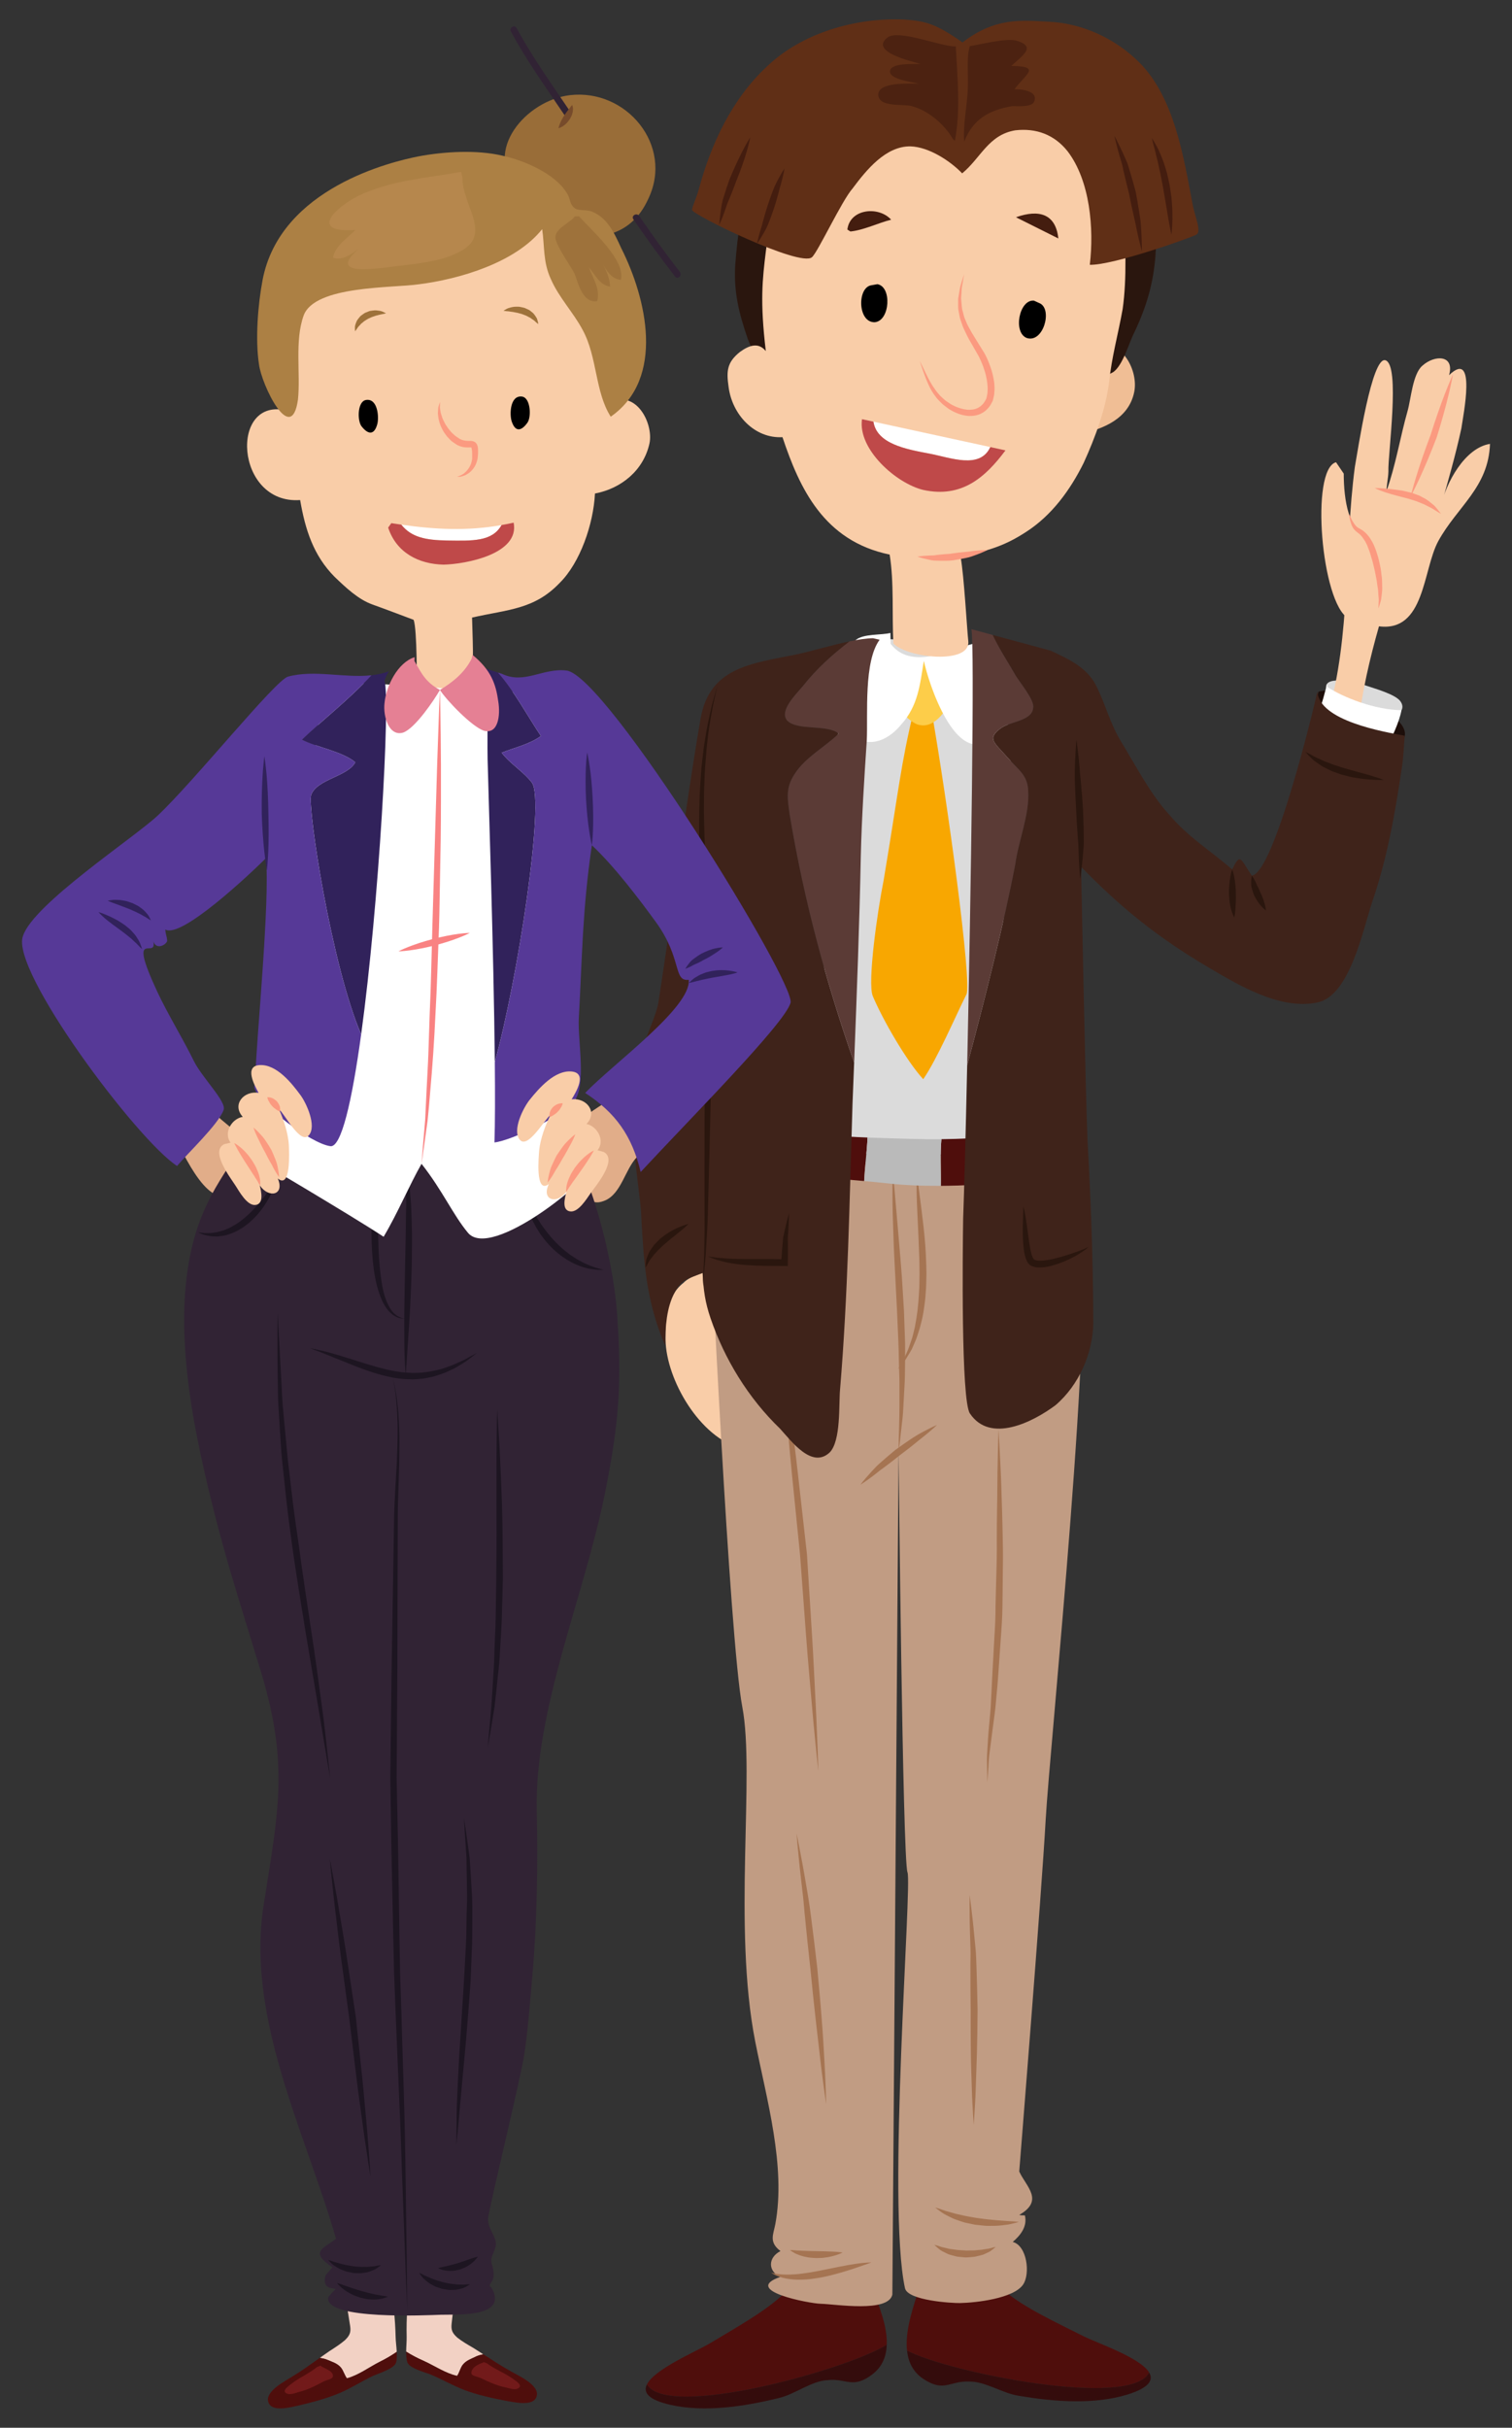 <?xml version="1.0" encoding="UTF-8"?>
<!DOCTYPE svg PUBLIC "-//W3C//DTD SVG 1.1//EN" "http://www.w3.org/Graphics/SVG/1.1/DTD/svg11.dtd">
<!-- Creator: CorelDRAW 2017 -->
<svg xmlns="http://www.w3.org/2000/svg" xml:space="preserve" width="430px" height="690px" version="1.1" style="shape-rendering:geometricPrecision; text-rendering:geometricPrecision; image-rendering:optimizeQuality; fill-rule:evenodd; clip-rule:evenodd"
viewBox="0 0 430 690"
 xmlns:xlink="http://www.w3.org/1999/xlink">
 <rect x="0" y="0" width="430" height="690" fill="#333333" stroke="none"/>
 <defs>
  <style type="text/css">
   <![CDATA[
    .fil16 {fill:black;fill-rule:nonzero}
    .fil2 {fill:#1D0E0A;fill-rule:nonzero}
    .fil30 {fill:#1D1521;fill-rule:nonzero}
    .fil1 {fill:#2A160E;fill-rule:nonzero}
    .fil32 {fill:#31225B;fill-rule:nonzero}
    .fil24 {fill:#312334;fill-rule:nonzero}
    .fil7 {fill:#340C0C;fill-rule:nonzero}
    .fil19 {fill:#3F231A;fill-rule:nonzero}
    .fil15 {fill:#441D0F;fill-rule:nonzero}
    .fil6 {fill:#4F0E0C;fill-rule:nonzero}
    .fil33 {fill:#563997;fill-rule:nonzero}
    .fil20 {fill:#5B3B36;fill-rule:nonzero}
    .fil14 {fill:#602F16;fill-rule:nonzero}
    .fil22 {fill:#721A1A;fill-rule:nonzero}
    .fil25 {fill:#774B2B;fill-rule:nonzero}
    .fil23 {fill:#996D38;fill-rule:nonzero}
    .fil27 {fill:#9E723B;fill-rule:nonzero}
    .fil9 {fill:#A57452;fill-rule:nonzero}
    .fil26 {fill:#AC8044;fill-rule:nonzero}
    .fil28 {fill:#B6874D;fill-rule:nonzero}
    .fil10 {fill:#BABABA;fill-rule:nonzero}
    .fil17 {fill:#BF4949;fill-rule:nonzero}
    .fil8 {fill:#C19C83;fill-rule:nonzero}
    .fil3 {fill:#DBDBDB;fill-rule:nonzero}
    .fil29 {fill:#E1AD89;fill-rule:nonzero}
    .fil34 {fill:#E58094;fill-rule:nonzero}
    .fil0 {fill:#F0BE95;fill-rule:nonzero}
    .fil21 {fill:#F2D1C4;fill-rule:nonzero}
    .fil11 {fill:#F8A701;fill-rule:nonzero}
    .fil31 {fill:#F98282;fill-rule:nonzero}
    .fil4 {fill:#F9CDA8;fill-rule:nonzero}
    .fil5 {fill:#FB9A80;fill-rule:nonzero}
    .fil12 {fill:#FDCD49;fill-rule:nonzero}
    .fil13 {fill:white;fill-rule:nonzero}
    .fil18 {fill:#441D0F;fill-rule:nonzero;fill-opacity:0.702}
   ]]>
  </style>
 </defs>
 <g id="Layer_x0020_1">
  <g id="_2085695855616">
   <path class="fil0" d="M313.23 98.49c5.93,-1.53 10.54,6.89 9.34,12.89 -1.6,7.98 -9.46,10.45 -13.98,11.67 -0.13,-6.81 1.96,-16.27 3.25,-22.83l1.39 -1.73z"/>
   <path class="fil1" d="M225.97 24.06c-11.34,15.27 -15.54,32.97 -16.89,51.46 -0.42,7.68 1.12,13.62 3.53,20.67 1.81,5.37 10.85,17.41 11.47,5.46 0.44,-6.54 -0.27,-13.63 -1.52,-19.85 5,-5.5 4.28,-13.72 8.98,-20.07 4.43,-6.05 11.45,-10.16 18.8,-12.29 3.66,-1.21 7.92,-1.87 11.9,-1.66 3.41,0.22 7.43,2.41 10.55,2.07 3.41,-0.07 6.75,-3.54 10.14,-4.46 3.39,-0.92 6.51,-0.98 9.94,-0.19 18.52,3.05 20.5,16.93 20.53,33.12 -0.14,7.39 0.85,14.47 0.14,21.59 -0.23,3.13 -1.54,8.55 2.95,5.91 2.81,-1.76 4.66,-8.62 6.04,-11.2 4.36,-9.18 6.2,-16.88 6.28,-27.11 0.03,-13.07 0.36,-25.29 -9.76,-34.76 -12.74,-12.25 -29.52,-13.06 -46.3,-14.15 -13.09,-0.88 -24.7,1.05 -37.43,3.85l-9.35 1.61z"/>
   <path class="fil2" d="M374.68 197.76c0.31,-0.32 -0.02,-1.24 0.6,-1.26 7.45,-1.39 15.93,2.81 21.63,7.68 9.82,8.52 -10.32,13.58 -17.62,6.56l-4.61 -12.98z"/>
   <path class="fil3" d="M377.46 196.46c-2.28,-4.94 8.04,-2.65 10.55,-1.76 2.51,0.88 9.08,2.62 10.37,4.78 1.92,3.07 -2.71,5.03 -6.14,4.79l-14.78 -7.81z"/>
   <path class="fil3" d="M252.65 181.66c-1.26,-0.39 -7.05,0.56 -9.08,2.67 -5.3,5.09 -5.04,18.37 -5.34,24.6 -0.13,14.11 -2.36,27.85 -3.34,41.57 -0.84,20.36 -0.46,40.27 -0.49,60.19 0.07,3.33 -1.03,10.82 0.68,13.27 2.55,3.28 11.28,3.94 15.03,4.28 8.31,0.67 28.24,1.11 33.49,-6.47 3.22,-5.04 1.7,-19.54 1.58,-25.35 0.19,-11.62 -0.86,-22.81 0.16,-34.45 1.73,-17.88 3.44,-36.6 1.43,-54.4 -1.01,-9.12 -0.37,-19.09 -9.58,-23.06 -2.1,-1.21 -4.19,-2 -6.69,-2.36l-17.85 -0.49z"/>
   <path class="fil4" d="M377.59 203.4c6.69,-23.34 4.6,-47.04 7.72,-70.7 0.9,-4.96 4.82,-31.41 8.68,-30.31 4.34,1.25 0.66,26.87 0.86,31.63 -0.07,2.07 -0.49,3.55 -0.56,5.61 2.7,-7.58 3.94,-15.57 6.01,-22.81 0.97,-3.38 1.45,-10.54 4.21,-12.88 3.52,-3.17 9.25,-3.1 7.59,2.69 7.94,-7.65 3.99,11.59 3.5,15.11 -1.59,7.38 -3.8,15.1 -5.87,22.34 1.45,-6.9 6.9,-16.82 14.01,-17.92 -0.43,12.41 -9.25,17.72 -14.71,27.64 -4.42,8.14 -3.76,25.88 -16.86,24.21 -2.62,9.17 -4.77,18.48 -5.89,27.88l-8.69 -2.49z"/>
   <path class="fil5" d="M401.18 141.11c0,0 0.13,-0.57 0.39,-1.54 0.28,-0.97 0.64,-2.37 1.16,-4.01 1,-3.31 2.49,-7.65 4.12,-11.94 1.37,-4.36 2.88,-8.67 4.13,-11.88 0.61,-1.6 1.2,-2.92 1.58,-3.86 0.39,-0.93 0.64,-1.45 0.64,-1.45 0,0 -0.09,0.57 -0.3,1.56 -0.22,0.98 -0.48,2.4 -0.9,4.08 -0.8,3.36 -2.03,7.82 -3.41,12.22 -1.64,4.29 -3.42,8.52 -4.87,11.65 -0.71,1.57 -1.38,2.85 -1.81,3.76 -0.45,0.9 -0.73,1.41 -0.73,1.41z"/>
   <path class="fil4" d="M379.95 131.37c-7.39,2.06 -4.17,40.06 3.48,44.35 13.65,7.04 8.77,-17.86 5.4,-22.48 -2.55,-3.87 -3.38,-0.97 -5.24,-7.25 -1.1,-3.45 -1.44,-7.72 -1.44,-11.38l-2.2 -3.24z"/>
   <path class="fil5" d="M392.03 172.91c0,0 -0.01,-0.46 0.03,-1.28 0,-0.4 0.08,-0.9 0.04,-1.46 -0.05,-0.55 -0.12,-1.17 -0.15,-1.84 0,-0.65 -0.18,-1.4 -0.27,-2.16 -0.08,-0.77 -0.22,-1.58 -0.4,-2.41 -0.16,-0.83 -0.32,-1.69 -0.54,-2.55 -0.23,-0.86 -0.39,-1.75 -0.69,-2.59 -0.25,-0.87 -0.48,-1.74 -0.82,-2.53 -0.17,-0.4 -0.29,-0.83 -0.46,-1.2 -0.19,-0.35 -0.37,-0.71 -0.54,-1.05 -0.43,-0.67 -0.95,-1.44 -1.38,-1.85 -0.48,-0.48 -1.16,-0.83 -1.71,-1.48 -0.51,-0.61 -0.78,-1.26 -0.93,-1.81 -0.21,-0.56 -0.31,-1.04 -0.39,-1.45 -0.16,-0.8 -0.23,-1.26 -0.23,-1.26 0,0 0.23,0.42 0.57,1.14 0.17,0.37 0.37,0.82 0.68,1.27 0.26,0.49 0.62,0.96 1.06,1.36 0.4,0.36 1.13,0.61 1.86,1.17 0.78,0.62 1.26,1.21 1.81,1.96 0.51,0.8 1.03,1.65 1.34,2.52 0.39,0.87 0.65,1.78 0.93,2.68 0.29,0.91 0.45,1.84 0.66,2.74 0.22,0.9 0.28,1.82 0.4,2.69 0.14,0.87 0.17,1.73 0.17,2.54 0.01,0.81 0.06,1.56 -0.05,2.29 -0.06,0.72 -0.16,1.37 -0.23,1.93 -0.09,0.57 -0.28,1.03 -0.38,1.42 -0.23,0.77 -0.38,1.21 -0.38,1.21z"/>
   <path class="fil5" d="M390.96 138.71c0,0 1.32,-0.01 3.25,0.18 0.97,0.07 2.07,0.18 3.28,0.36 0.6,0.1 1.23,0.15 1.86,0.32 0.63,0.14 1.27,0.29 1.91,0.44 0.64,0.22 1.27,0.44 1.89,0.66 0.63,0.18 1.17,0.59 1.74,0.85 1.14,0.54 2.01,1.38 2.78,1.99 0.4,0.3 0.66,0.7 0.93,0.99 0.26,0.31 0.48,0.58 0.66,0.81 0.36,0.45 0.54,0.72 0.54,0.72 0,0 -0.28,-0.17 -0.79,-0.45 -0.24,-0.15 -0.53,-0.32 -0.86,-0.53 -0.34,-0.19 -0.67,-0.48 -1.11,-0.67 -0.43,-0.21 -0.88,-0.44 -1.35,-0.69 -0.45,-0.28 -0.98,-0.47 -1.52,-0.69 -0.55,-0.2 -1.07,-0.47 -1.66,-0.64 -0.58,-0.18 -1.17,-0.37 -1.76,-0.56 -2.4,-0.65 -4.91,-1.25 -6.77,-1.87 -1.84,-0.62 -3.02,-1.22 -3.02,-1.22z"/>
   <path class="fil4" d="M202.17 360.72c-2.04,1.28 -5.77,1.77 -7.81,3.89 -4.9,3.83 -5.19,10.47 -5.08,16.28 0.22,11.21 9.67,27.62 21.36,30.72 2.25,-12.08 -2.61,-27.35 -5.75,-39.32 1.32,3.71 4.32,8.63 7.27,11.06 4.46,-5.48 -4.12,-19.84 -9.16,-23.06l-0.83 0.43z"/>
   <path class="fil6" d="M252.19 666.41c0.19,-5.12 -2.11,-10.97 -4.07,-15.74l-24.89 0.92c-5.21,5.17 -14.16,10.07 -21.47,14.49 -4,2.33 -15.6,7.26 -17.78,11.59 5.82,10 56.6,-4.07 68.21,-11.26z"/>
   <path class="fil7" d="M183.98 677.67c-1.14,2.27 0.31,4.37 6.79,5.84 9.63,2.14 20.78,0.48 30.66,-1.95 4.53,-1 9.37,-4.92 13.93,-5.09 5.38,-0.61 7.16,2.65 12.81,-1.71 2.81,-2.19 3.91,-5.13 4.02,-8.35 -11.61,7.19 -62.39,21.26 -68.21,11.26z"/>
   <path class="fil6" d="M257.95 668.06c-0.56,-5.09 1.31,-11.09 2.91,-15.99l24.89 -0.91c5.57,4.77 14.86,9 22.48,12.87 4.16,2.03 16.08,6.09 18.57,10.25 -5.06,10.4 -56.73,0.11 -68.85,-6.22z"/>
   <path class="fil7" d="M326.8 674.28c1.31,2.18 0.02,4.38 -6.33,6.33 -9.45,2.84 -20.69,2.01 -30.72,0.3 -4.6,-0.66 -9.71,-4.21 -14.27,-4.04 -5.41,-0.22 -6.95,3.16 -12.91,-0.77 -2.96,-1.98 -4.26,-4.83 -4.62,-8.04 12.12,6.33 63.79,16.62 68.85,6.22z"/>
   <path class="fil8" d="M201.92 348.3c0,0 5.49,117.5 9.18,136.8 3.69,19.3 -2.77,62.35 3.68,95.13 3.23,16.39 8.77,35.44 5.72,51.87 -0.55,2.98 -1.92,5.12 1.46,7.68 -3.58,1.82 -3.61,5.75 -0.05,7.33 -11.18,3.91 8.32,7.56 11.4,7.64 4.29,0.1 19.32,2.62 20.47,-2.61l1.77 -239.52c0,0 1.16,116.22 2.53,119.51 1.37,3.3 -5.92,94.29 -0.71,118.2 0.77,3.53 13.4,4.27 15.68,4.22 4.43,-0.09 15.21,-1.27 17.92,-5.26 2.08,-3.07 1.12,-11.04 -2.95,-12.11 2.22,-1.91 4.19,-4.38 3.46,-7.52 -0.56,-0.07 -1.08,0.01 -1.6,-0.16 7.15,-4.13 1.97,-7.99 -0.02,-12.33 0,0 6.39,-79.35 7.52,-99.95 1.13,-20.6 14.44,-149.77 9.45,-166.85l-11.49 -24.57 -86.3 7.79 -7.47 0.28 0.35 14.43z"/>
   <path class="fil9" d="M219.29 645.93c0,0 0.45,0.09 1.24,0.25 0.38,0.12 0.87,0.11 1.4,0.19 0.52,0.09 1.15,0.06 1.81,0.1 1.33,0 2.87,-0.08 4.53,-0.31 0.82,-0.08 1.67,-0.26 2.54,-0.38 0.87,-0.15 1.75,-0.31 2.63,-0.49 3.52,-0.69 7.08,-1.48 9.81,-1.87 2.72,-0.42 4.58,-0.41 4.58,-0.41 0,0 -1.73,0.64 -4.32,1.51 -2.59,0.87 -6.07,1.98 -9.69,2.7 -1.82,0.32 -3.65,0.62 -5.41,0.67 -1.75,0.09 -3.4,-0.04 -4.79,-0.3 -0.69,-0.15 -1.32,-0.26 -1.87,-0.49 -0.54,-0.2 -1.02,-0.34 -1.36,-0.55 -0.7,-0.4 -1.1,-0.62 -1.1,-0.62z"/>
   <path class="fil9" d="M224.65 639.5c0,0 0.25,-0.01 0.68,0.01 0.43,0.01 1.05,0.12 1.74,0.12 0.35,0.01 0.72,0.02 1.1,0.06 0.39,0.03 0.82,0 1.25,0.04 0.85,0.06 1.77,0.04 2.68,0.07 1.84,0.03 3.7,0.07 5.12,0.15 1.42,0.07 2.41,0.24 2.41,0.24 0,0 -0.88,0.48 -2.28,0.88 -0.7,0.2 -1.53,0.41 -2.43,0.51 -0.46,0.05 -0.92,0.16 -1.4,0.15 -0.48,0.01 -0.97,0.03 -1.45,0.04 -0.98,-0.07 -1.96,-0.09 -2.86,-0.32 -0.9,-0.16 -1.74,-0.44 -2.44,-0.74 -0.71,-0.24 -1.18,-0.61 -1.56,-0.83 -0.36,-0.23 -0.56,-0.38 -0.56,-0.38z"/>
   <path class="fil9" d="M283.17 638.59c0,0 -0.22,0.2 -0.61,0.52 -0.2,0.16 -0.45,0.35 -0.73,0.57 -0.26,0.23 -0.66,0.38 -1.06,0.58 -0.41,0.19 -0.87,0.43 -1.37,0.59 -0.49,0.13 -1.01,0.28 -1.57,0.4 -0.54,0.15 -1.12,0.21 -1.71,0.25 -0.59,0.02 -1.19,0.13 -1.79,0.07 -0.6,-0.06 -1.19,-0.11 -1.78,-0.17 -0.59,-0.04 -1.15,-0.27 -1.7,-0.39 -0.54,-0.14 -1.07,-0.27 -1.53,-0.52 -0.47,-0.22 -0.9,-0.44 -1.3,-0.65 -0.8,-0.39 -1.33,-0.99 -1.73,-1.3 -0.38,-0.35 -0.58,-0.55 -0.58,-0.55 0,0 0.29,0.08 0.79,0.22 0.5,0.11 1.12,0.43 1.95,0.58 0.42,0.08 0.86,0.18 1.31,0.3 0.44,0.14 0.96,0.14 1.46,0.23 1.01,0.17 2.09,0.23 3.18,0.28 0.54,0.08 1.08,-0.01 1.62,0 0.53,-0.02 1.07,0.03 1.57,-0.06 0.51,-0.06 1.01,-0.09 1.48,-0.12 0.46,-0.07 0.89,-0.14 1.29,-0.21 0.4,-0.09 0.8,-0.07 1.13,-0.2 0.35,-0.1 0.65,-0.18 0.89,-0.24 0.5,-0.13 0.79,-0.18 0.79,-0.18z"/>
   <path class="fil9" d="M265.94 627.39c0,0 0.38,0.11 1.03,0.31 0.66,0.17 1.55,0.61 2.66,0.86 0.55,0.15 1.13,0.31 1.74,0.5 0.6,0.2 1.3,0.28 1.97,0.46 1.36,0.36 2.85,0.56 4.32,0.84 1.49,0.18 2.97,0.42 4.38,0.52 0.71,0.04 1.39,0.17 2.04,0.19 0.65,0.03 1.26,0.08 1.84,0.13 1.14,0.12 2.1,0.11 2.78,0.19 0.68,0.07 1.07,0.11 1.07,0.11 0,0 -0.38,0.1 -1.04,0.28 -0.66,0.15 -1.61,0.44 -2.77,0.56 -1.16,0.15 -2.53,0.31 -4,0.27 -0.73,-0.01 -1.5,0.04 -2.26,-0.07 -0.77,-0.08 -1.56,-0.16 -2.34,-0.24 -0.77,-0.16 -1.54,-0.32 -2.3,-0.48 -0.77,-0.12 -1.48,-0.41 -2.19,-0.63 -0.7,-0.25 -1.37,-0.45 -1.99,-0.75 -0.63,-0.29 -1.2,-0.59 -1.73,-0.86 -1.08,-0.5 -1.79,-1.16 -2.36,-1.54 -0.54,-0.41 -0.85,-0.65 -0.85,-0.65z"/>
   <path class="fil9" d="M221.98 380.46c0,0 0.27,1.91 0.75,5.25 0.43,3.35 1.14,8.12 1.84,13.87 0.69,5.74 1.59,12.44 2.39,19.62 0.81,7.19 1.67,14.86 2.53,22.52 0.48,7.71 0.97,15.42 1.42,22.64 0.46,7.23 0.74,13.98 1.05,19.76 0.31,5.78 0.45,10.61 0.6,13.98 0.11,3.37 0.17,5.3 0.17,5.3 0,0 -0.2,-1.92 -0.56,-5.28 -0.31,-3.36 -0.83,-8.16 -1.31,-13.92 -0.48,-5.77 -1.12,-12.48 -1.65,-19.69 -0.54,-7.2 -1.11,-14.89 -1.68,-22.58 -0.77,-7.67 -1.54,-15.35 -2.27,-22.54 -0.72,-7.2 -1.26,-13.93 -1.79,-19.69 -0.53,-5.77 -0.84,-10.58 -1.12,-13.95 -0.24,-3.37 -0.37,-5.29 -0.37,-5.29z"/>
   <path class="fil9" d="M226.53 521.07c0,0 0.24,1.19 0.66,3.27 0.38,2.08 1,5.05 1.6,8.63 0.61,3.57 1.39,7.74 1.92,12.25 0.59,4.51 1.16,9.32 1.72,14.14 0.44,4.82 0.89,9.64 1.23,14.17 0.39,4.52 0.58,8.75 0.81,12.38 0.22,3.62 0.29,6.65 0.39,8.77 0.06,2.12 0.1,3.33 0.1,3.33 0,0 -0.18,-1.2 -0.48,-3.3 -0.26,-2.1 -0.72,-5.1 -1.12,-8.71 -0.42,-3.6 -0.9,-7.81 -1.42,-12.31 -0.52,-4.51 -0.99,-9.32 -1.47,-14.13 -0.52,-4.8 -1.05,-9.6 -1.48,-14.11 -0.25,-2.25 -0.38,-4.44 -0.62,-6.5 -0.24,-2.07 -0.47,-4.02 -0.67,-5.83 -0.43,-3.6 -0.67,-6.62 -0.89,-8.73 -0.18,-2.11 -0.28,-3.32 -0.28,-3.32z"/>
   <path class="fil9" d="M255.55 412.62c0,0 0.02,-1.25 0.05,-3.45 0.03,-2.19 0.17,-5.33 0.19,-9.08 0,-1.87 0,-3.9 0,-6.05 0.04,-2.14 -0.11,-4.4 -0.14,-6.74 -0.06,-4.68 -0.33,-9.68 -0.54,-14.67 -0.26,-5 -0.51,-10 -0.75,-14.69 -0.25,-4.68 -0.33,-9.08 -0.47,-12.83 -0.12,-3.76 -0.04,-6.9 -0.07,-9.1 0.02,-2.19 0.03,-3.44 0.03,-3.44 0,0 0.13,1.24 0.35,3.43 0.19,2.18 0.47,5.3 0.8,9.05 0.32,3.74 0.69,8.11 1.09,12.79 0.17,2.34 0.4,4.75 0.53,7.22 0.15,2.47 0.3,4.97 0.46,7.47 0.08,2.51 0.17,5.02 0.26,7.49 0.12,2.47 0.04,4.91 0.05,7.26 -0.02,2.36 -0.02,4.63 -0.17,6.79 -0.12,2.16 -0.23,4.2 -0.33,6.09 -0.06,1.88 -0.3,3.59 -0.47,5.11 -0.17,1.52 -0.32,2.84 -0.44,3.93 -0.28,2.18 -0.43,3.42 -0.43,3.42z"/>
   <path class="fil9" d="M260.74 333.56c0,0 0.46,3.54 1.15,8.86 0.31,2.66 0.75,5.77 1.05,9.12 0.33,3.34 0.49,6.94 0.53,10.54 -0.06,1.81 -0.04,3.61 -0.21,5.39 -0.09,1.78 -0.35,3.52 -0.6,5.2 -0.26,1.68 -0.67,3.28 -1.08,4.79 -0.5,1.48 -0.86,2.91 -1.46,4.14 -0.28,0.63 -0.54,1.22 -0.78,1.79 -0.28,0.56 -0.62,1.05 -0.89,1.52 -0.57,0.95 -1.04,1.78 -1.58,2.38 -0.99,1.22 -1.56,1.91 -1.56,1.91 0,0 0.45,-0.77 1.24,-2.12 0.45,-0.64 0.81,-1.52 1.25,-2.5 0.48,-0.96 0.86,-2.12 1.28,-3.37 0.49,-1.22 0.74,-2.64 1.11,-4.1 0.28,-1.48 0.54,-3.06 0.75,-4.69 0.19,-1.64 0.34,-3.34 0.42,-5.07 0.14,-1.73 0.1,-3.51 0.15,-5.27 -0.03,-1.77 -0.01,-3.54 -0.1,-5.29 -0.06,-1.75 -0.13,-3.47 -0.2,-5.14 -0.15,-3.34 -0.29,-6.46 -0.42,-9.13 -0.23,-5.38 -0.05,-8.96 -0.05,-8.96l0 0z"/>
   <path class="fil9" d="M244.68 421.98c0,0 1.06,-1.41 2.81,-3.33 0.44,-0.49 0.91,-1.01 1.43,-1.54 0.5,-0.56 1.11,-1.07 1.72,-1.62 1.22,-1.1 2.56,-2.21 3.91,-3.34 2.82,-2.04 5.67,-4.06 8.01,-5.24 2.31,-1.25 3.92,-1.93 3.92,-1.93 0,0 -1.26,1.24 -3.28,2.87 -1.02,0.81 -2.21,1.74 -3.45,2.77 -1.25,1.03 -2.64,2.04 -4,3.09 -1.33,1.06 -2.67,2.13 -3.97,3.08 -0.63,0.5 -1.3,0.91 -1.87,1.39 -0.57,0.48 -1.14,0.9 -1.66,1.3 -2.07,1.58 -3.57,2.5 -3.57,2.5z"/>
   <path class="fil9" d="M280.81 506.62c0,0 -0.04,-1.57 -0.1,-4.33 -0.03,-1.37 -0.07,-3.04 0.09,-4.96 0.12,-1.91 0.21,-4.1 0.45,-6.44 0.18,-2.34 0.51,-4.89 0.59,-7.57 0.14,-2.69 0.28,-5.53 0.43,-8.47 0.16,-2.94 0.33,-5.98 0.5,-9.07 0.19,-3.09 0.37,-6.22 0.35,-9.35 0.11,-6.27 0.43,-12.52 0.36,-18.41 -0.02,-5.88 0.15,-11.38 0.16,-16.09 0.02,-4.72 0.16,-8.65 0.2,-11.4 0.08,-2.75 0.13,-4.32 0.13,-4.32 0,0 0.09,1.57 0.25,4.32 0.12,2.75 0.37,6.67 0.53,11.38 0.14,4.71 0.35,10.21 0.43,16.11 0.08,2.95 0.07,5.99 0.01,9.1 -0.03,3.1 -0.07,6.25 -0.1,9.41 -0.03,3.15 -0.26,6.29 -0.49,9.37 -0.21,3.09 -0.43,6.12 -0.63,9.06 -0.18,2.94 -0.46,5.74 -0.71,8.48 -0.19,2.72 -0.63,5.23 -0.91,7.57 -0.3,2.33 -0.58,4.46 -0.82,6.36 -0.3,1.89 -0.38,3.56 -0.44,4.93 -0.18,2.75 -0.28,4.32 -0.28,4.32z"/>
   <path class="fil9" d="M275.76 538.57c0,0 0.13,1.02 0.36,2.8 0.19,1.77 0.54,4.31 0.82,7.37 0.15,1.52 0.31,3.18 0.48,4.93 0.19,1.74 0.21,3.6 0.29,5.52 0.14,3.84 0.22,7.94 0.31,12.05 -0.04,4.09 -0.08,8.18 -0.18,12.01 -0.13,3.83 -0.25,7.41 -0.35,10.47 -0.09,3.06 -0.29,5.62 -0.38,7.41 -0.12,1.79 -0.19,2.81 -0.19,2.81 0,0 -0.07,-1.02 -0.19,-2.81 -0.08,-1.79 -0.27,-4.35 -0.35,-7.41 -0.08,-3.07 -0.24,-6.65 -0.28,-10.48 -0.06,-3.83 -0.05,-7.92 -0.05,-12 -0.04,-4.07 -0.09,-8.14 -0.07,-11.97 -0.03,-1.91 0.09,-3.76 0.01,-5.51 -0.05,-1.76 -0.1,-3.42 -0.15,-4.95 -0.1,-3.07 -0.07,-5.63 -0.1,-7.42 0.01,-1.79 0.02,-2.82 0.02,-2.82z"/>
   <path class="fil6" d="M234.95 322.55c-5.19,-0.43 -10.25,-1.13 -15.3,-1.83 -3.73,-0.59 -9.04,-0.35 -12.41,-2.55l0.53 13.41c4.26,0.45 8.79,1.42 13.19,1.86 8.16,0.9 16.5,1.47 24.8,2.23 0.19,-4.11 0.79,-8.28 0.95,-12.37 -3.92,-0.15 -7.84,-0.37 -11.76,-0.75z"/>
   <path class="fil6" d="M302.74 318.97c-1.2,-0.11 -2.25,0.44 -3.31,0.73 -9.89,2.99 -21.03,3.97 -31.7,4.07 -0.4,4.24 -0.08,8.81 -0.16,13.26 6.1,-0.04 12.25,-0.39 18.24,-0.87 4.64,-0.35 15.76,-2.16 16.73,-7.23 0.6,-3.06 0.39,-6.91 0.2,-9.96z"/>
   <path class="fil10" d="M258.88 323.68c-4.06,-0.13 -8.12,-0.22 -12.17,-0.38 -0.16,4.09 -0.76,8.26 -0.95,12.37 2.11,0.2 4.22,0.39 6.33,0.62 5.04,0.58 10.24,0.77 15.48,0.74 0.08,-4.45 -0.24,-9.02 0.16,-13.26 -3,0.03 -5.97,0 -8.85,-0.09z"/>
   <path class="fil11" d="M259.89 201.86c-3.77,15.6 -4.22,22.22 -8.61,48.45 -1.71,8.44 -4.66,29.02 -3.06,32.81 2.82,6.69 9.57,18.41 14.34,23.6 3.93,-5.68 9.15,-17.83 12.29,-24.12 1.62,-3.23 -5.43,-55.08 -9.98,-80.83l-4.98 0.09z"/>
   <path class="fil12" d="M260.24 187.85c-1.53,1.59 -6.11,5.72 -6.39,7.91 -0.86,3.44 3.92,8.95 7.05,10.13 4.39,1.47 8.03,-3.27 9.81,-7.66 1.79,-4.08 1.44,-6.25 -1.74,-9.62l-8.73 -0.76z"/>
   <path class="fil13" d="M253.23 179.89c-2.47,0.67 -7.77,0.15 -9.92,2.06 -4.59,4.14 -5.28,16.29 -3.31,21.86 2.67,9.29 10.76,8.82 16.24,2.17 4.87,-5.38 5.38,-11.31 6.49,-18.18 1.37,6.51 8.98,29.71 18.8,22.36 7.36,-5.75 0.52,-21.18 -1.17,-27.99 -7.45,0.76 -20.36,9.42 -27.07,0.83l-0.06 -3.11z"/>
   <path class="fil4" d="M228.8 35.77c-1.95,2.77 -3.55,5.82 -4.79,8.92 -3.42,8.48 -5.06,17.65 -6.2,26.68 -0.98,7.98 -1.71,14.24 -0.02,28.41 -2.03,-2.49 -4.58,-1.78 -7.38,0.26 -3.63,2.92 -3.87,5.36 -3.21,9.89 1,7.94 7.39,14.76 15.33,14.32 4.83,14.4 11.66,29.48 30.48,33.37 1.29,7.93 0.63,17.32 1.06,25.27 4.06,4.18 22.04,6.03 21.3,-0.7 -0.35,-3.12 -1.22,-18.73 -2.17,-23.83 8.84,-2.16 12.72,-3.37 18.61,-7.18 7.29,-4.69 12.55,-11.89 16.38,-19.63 3.27,-7.17 6.23,-15.18 7.22,-22.87 0.72,-7.12 2.58,-13.69 3.86,-20.82 1.25,-8.83 0.77,-18.77 0.31,-27.85 -1.38,-26.96 -26.41,-42.95 -51.97,-42.45 -13.14,0.26 -26.31,4.56 -35.59,14.26 -1.16,1.22 -2.24,2.55 -3.22,3.95z"/>
   <path class="fil14" d="M273.73 12.06c-7.71,-5.42 -10.6,-6.06 -16.58,-6.51 -13.65,-0.59 -28.91,3.69 -38.95,13.26 -10.04,9.28 -16.04,22.19 -19.48,35.04 -0.8,2.86 -1.76,4.51 -1.91,5.79 -0.16,1.28 30.75,16.38 34.1,13.47 1.68,-1.45 8.49,-16.08 11.55,-19.54 3.88,-5.19 9.43,-12.12 16.53,-11.97 5.12,0.18 11.16,4.04 14.64,7.67 5.31,-4.37 7.46,-10.95 15.1,-12.23 5.95,-0.68 11.1,1.2 14.89,5.96 6.41,8.39 7.53,22.01 6.31,32.26 6.54,0.16 28.28,-7.52 30.24,-8.54 1.7,-0.89 -0.39,-5.11 -1.03,-8.79 -2.53,-13.3 -5.13,-30.01 -14.99,-40.05 -6.95,-6.96 -16.41,-11.33 -26.08,-11.71 -7.68,-0.41 -15.08,-1.24 -24.34,5.89z"/>
   <path class="fil5" d="M261.6 102.62c1.09,2.16 2.03,4.41 3.27,6.45 0.28,0.52 0.64,0.99 0.97,1.48 0.31,0.5 0.69,0.95 1.07,1.39 0.36,0.46 0.78,0.86 1.22,1.24 0.41,0.4 0.85,0.77 1.35,1.07 0.51,0.32 0.9,0.65 1.46,0.91 0.54,0.29 1.01,0.49 1.56,0.69 1.07,0.36 2.16,0.64 3.24,0.62 0.53,-0.02 1.06,-0.07 1.55,-0.22 0.49,-0.12 0.94,-0.37 1.35,-0.64 0.42,-0.29 0.78,-0.64 1.1,-1.04 0.31,-0.42 0.57,-0.87 0.8,-1.36l-0.03 0.09c0.12,-0.69 0.36,-1.35 0.34,-2.08 0.09,-0.71 0,-1.45 -0.05,-2.18 -0.18,-1.46 -0.5,-2.94 -1.02,-4.37 -0.22,-0.72 -0.55,-1.41 -0.83,-2.12l-0.48 -1.03c-0.1,-0.25 -0.37,-0.65 -0.54,-0.98l-2.36 -4.11c-0.39,-0.68 -0.73,-1.42 -1.07,-2.14 -0.36,-0.72 -0.7,-1.45 -0.94,-2.23 -0.26,-0.78 -0.59,-1.52 -0.69,-2.34 -0.12,-0.81 -0.39,-1.59 -0.37,-2.41 -0.02,-0.81 -0.01,-1.62 0,-2.43l0.39 -2.37c0.24,-1.57 0.85,-3.06 1.3,-4.56l-0.4 2.33c-0.14,0.77 -0.32,1.53 -0.32,2.31l-0.14 2.32 0.21 2.29c0.03,0.77 0.34,1.48 0.49,2.22 0.13,0.75 0.5,1.43 0.78,2.14 0.27,0.7 0.64,1.38 1.03,2.05 0.37,0.67 0.73,1.34 1.17,2l2.47 4c0.22,0.37 0.41,0.6 0.64,1.07l0.55 1.09c0.31,0.75 0.66,1.49 0.91,2.27 0.58,1.52 0.95,3.13 1.18,4.78 0.06,0.84 0.14,1.68 0.03,2.54 0.01,0.85 -0.27,1.7 -0.46,2.55l-0.02 0.06 -0.02 0.03c-0.29,0.6 -0.63,1.19 -1.05,1.74 -0.45,0.54 -0.95,1.04 -1.55,1.42 -0.6,0.37 -1.25,0.69 -1.93,0.84 -0.68,0.18 -1.37,0.22 -2.04,0.22 -1.35,-0.04 -2.63,-0.37 -3.81,-0.89 -0.57,-0.24 -1.2,-0.56 -1.71,-0.88 -0.51,-0.28 -1.05,-0.74 -1.54,-1.11 -0.52,-0.36 -0.97,-0.8 -1.4,-1.27 -0.46,-0.44 -0.88,-0.9 -1.23,-1.42 -0.78,-0.98 -1.4,-2.07 -1.91,-3.19 -0.53,-1.11 -0.95,-2.25 -1.37,-3.39 -0.41,-1.14 -0.78,-2.29 -1.15,-3.45z"/>
   <path class="fil15" d="M240.98 65.24c0.74,-5.98 8.96,-6.71 12.45,-2.8 -3.68,0.93 -7.9,3 -11.59,3.35l-0.86 -0.55z"/>
   <path class="fil15" d="M288.93 61.75c6.77,-2.41 11.34,-0.79 12.05,6.02l-12.05 -6.02z"/>
   <path class="fil16" d="M247.57 81.12c-3.87,0.98 -3.56,10.74 1.29,10.45 4.25,-0.47 4.83,-10.11 0.66,-10.8l-1.95 0.35z"/>
   <path class="fil16" d="M295.83 86.26c3.51,1.89 0.83,11.28 -3.8,9.81 -4,-1.5 -2.22,-10.98 2,-10.63l1.8 0.82z"/>
   <path class="fil13" d="M264.25 128.91c6.11,1.15 14.41,4.56 17.39,-1.85l-33.24 -7.22c0.95,6.28 9.17,7.82 15.85,9.07z"/>
   <path class="fil17" d="M281.64 127.06c-2.98,6.41 -11.28,3 -17.39,1.85 -6.68,-1.25 -14.9,-2.79 -15.85,-9.07l-3.25 -0.7c-1.25,8.54 9.74,18.27 17.44,20.11 10.85,2.35 17.55,-3.46 23.36,-11.25l-4.31 -0.94z"/>
   <path class="fil5" d="M260.89 158.2c0,0 1.28,-0.22 3.17,-0.3 0.48,-0.02 0.99,-0.03 1.53,-0.05 0.53,-0.07 1.08,-0.16 1.65,-0.21 0.57,-0.05 1.16,-0.13 1.75,-0.16 0.6,-0.04 1.2,-0.05 1.81,-0.18 1.22,-0.17 2.44,-0.33 3.6,-0.42 1.16,-0.08 2.23,-0.31 3.18,-0.37 1.87,-0.19 3.18,-0.16 3.18,-0.16 0,0 -1.14,0.61 -2.93,1.26 -0.91,0.32 -1.95,0.76 -3.12,0.97 -1.17,0.26 -2.43,0.47 -3.69,0.67 -1.27,0.18 -2.6,0.12 -3.81,0.12 -0.6,0 -1.19,-0.04 -1.74,-0.06 -0.54,-0.07 -1.04,-0.19 -1.5,-0.29 -1.86,-0.39 -3.08,-0.82 -3.08,-0.82z"/>
   <path class="fil18" d="M271.55 40.04c1.69,-8.53 0.7,-18.34 0.27,-26.83 -4.25,0.08 -16.3,-4.99 -19.44,-2.54 -5.23,4.08 7.04,6.77 9.44,7.52 -1.86,0.03 -8.5,-0.37 -8.72,2.02 -0.22,2.4 6.43,3.07 8.04,3.57 -2.4,0.04 -11.44,-0.58 -11.36,3.14 0.07,3.72 7.22,2.52 9.62,3.27 5.34,1.48 9.68,5.92 11.6,9.33l0.55 0.52z"/>
   <path class="fil18" d="M275.8 13.13c-1,3.21 -0.37,8.24 -0.56,11.96 -0.17,5.06 -1.4,10.12 -1.04,15.16 2.54,-6.42 7,-8.9 13.62,-10.09 1.59,-0.03 5.85,0.42 6.35,-1.45 1,-2.94 -3.79,-3.38 -5.65,-3.34 3.11,-4.31 7.84,-6.53 -0.92,-6.62 3.13,-2.99 7.33,-5.46 1.45,-7.2 -1.87,-0.5 -5.31,0.1 -7.16,0.4l-6.09 1.18z"/>
   <path class="fil15" d="M204.55 63.92c0,0 0.08,-1.68 0.45,-4.14 0.16,-1.23 0.4,-2.66 0.92,-4.15 0.45,-1.51 1,-3.11 1.56,-4.69 1.26,-3.07 2.68,-6.07 3.82,-8.27 1.13,-2.2 2.06,-3.62 2.06,-3.62 0,0 -0.31,1.65 -1.01,4.04 -0.69,2.42 -1.8,5.51 -3.04,8.57 -0.57,1.52 -1.13,3.03 -1.72,4.44 -0.27,0.72 -0.62,1.37 -0.85,2.05 -0.21,0.68 -0.44,1.31 -0.65,1.9 -0.82,2.35 -1.54,3.87 -1.54,3.87z"/>
   <path class="fil15" d="M215.28 69.29c0,0 0.26,-1.44 0.88,-3.5 0.16,-0.52 0.32,-1.08 0.52,-1.66 0.15,-0.59 0.29,-1.22 0.48,-1.85 0.33,-1.28 0.76,-2.6 1.18,-3.95 0.46,-1.36 0.91,-2.71 1.4,-3.96 0.44,-1.26 1.02,-2.4 1.53,-3.36 1.01,-1.93 1.82,-3.12 1.82,-3.12 0,0 -0.21,1.47 -0.76,3.52 -0.13,0.52 -0.28,1.07 -0.46,1.65 -0.19,0.57 -0.3,1.22 -0.49,1.86 -0.33,1.29 -0.75,2.65 -1.17,4 -0.46,1.36 -0.94,2.74 -1.44,4 -0.47,1.28 -1.02,2.4 -1.58,3.32 -1.05,1.87 -1.91,3.05 -1.91,3.05z"/>
   <path class="fil19" d="M226 219.96c3.02,-4.73 8.57,-7.64 12.54,-11.45 -3.17,-2.74 -11.84,-0.71 -14.71,-3.76 -2.23,-2.76 2.36,-7.21 4.49,-9.74 3.99,-5.04 8.48,-9.04 13.3,-12.73 -4.97,1.03 -10.49,2.7 -15.2,3.74 -13.02,2.59 -24.67,3.75 -27.19,18.27 -4.61,26.71 -7.82,53.86 -11.97,80.55 -0.83,5.62 -8.07,17.44 -3.35,19.68 -7.87,3.42 -1.68,33.66 -1.54,41.12 0.73,13.53 1.41,24.26 6.79,36.76 0.05,-5.41 0.41,-10.74 2.67,-14.99 1.87,-3.93 4.27,-4.09 7.98,-5.63 0.26,4.96 0.7,8.28 2.27,12.9 3.97,11.6 10.72,22.67 19.76,31.37 3.34,3.67 9.1,11.49 14.14,6.73 3.21,-3.33 2.54,-13.59 2.92,-17.8 2.27,-27.13 2.69,-53.76 3.55,-81.33 0.16,-3.89 0.31,-7.75 0.46,-11.62 -7.97,-22.91 -14.18,-45.78 -18.23,-69.9 -0.72,-4.97 -1.4,-8.07 1.32,-12.17z"/>
   <path class="fil20" d="M246.51 210.38c0.32,-7.48 -0.9,-22.4 3.65,-28.56l-1.88 -0.43c-1.98,0.04 -4.26,0.39 -6.66,0.89 -4.82,3.69 -9.31,7.69 -13.3,12.73 -2.13,2.53 -6.72,6.98 -4.49,9.74 2.87,3.05 11.54,1.02 14.71,3.76 -3.97,3.81 -9.52,6.72 -12.54,11.45 -2.72,4.1 -2.04,7.2 -1.32,12.17 4.05,24.12 10.26,46.99 18.23,69.9 0.77,-19.82 1.51,-39.39 1.9,-58.93 0.26,-10.75 0.98,-21.97 1.7,-32.72z"/>
   <path class="fil13" d="M375.07 201.8c0.91,-1.57 1.68,-4.91 2.34,-7.46l0.03 0.88c4.57,2.98 13.34,6.48 21.13,6.64 -0.74,3.8 -2.8,7.63 -3.99,10.45l-19.51 -10.51z"/>
   <path class="fil19" d="M374.66 196.52c-1.14,5.31 -12.38,51.63 -18.66,52.35 -3.19,-4.61 -3.18,-6.79 -5.57,-1.76 -6.33,-5.48 -12.45,-9.1 -17.87,-15.53 -5.41,-5.81 -9.8,-14.44 -13.98,-21.21 -2.9,-4.92 -4.24,-10.19 -6.51,-14.81 -2.61,-5.87 -8.26,-8.25 -13.28,-10.64l-16.49 -4.46c1.8,3.85 4.84,8.53 6.34,11.19 0.97,1.85 5.75,7.36 5.17,9.55 -0.24,3.74 -6.77,3.87 -9.22,5.79 -4,2.88 -1.79,4.08 1.71,8.06 3.18,3.67 6.02,5.17 6.11,9.84 0.43,6.53 -2.84,14.38 -3.65,20.62 -3.13,16.49 -8.84,39.1 -13.7,57.25 -0.43,19.63 -0.86,35.98 -1.15,43.59 -0.13,9.03 -0.64,51.69 1.93,55.38 5.76,8.6 17.88,2.45 24.32,-2.34 6.74,-5.74 10.61,-14.84 10.76,-23.25 -0.03,-17.44 -0.68,-34.86 -1.65,-52.27 -0.63,-16.49 -1.61,-67.21 -1.82,-77.53 11.18,11.55 21.88,20.12 35.73,28.31 8.52,5.02 20.8,12.62 31.64,10.23 8.99,-2.05 12.69,-20.13 15.33,-28.27 4.13,-11.91 6.43,-24.27 8.58,-38.77 0.42,-2.79 0.51,-5.93 0.77,-8.73 -5.94,-1.13 -24.37,-4.2 -24.84,-12.59z"/>
   <path class="fil20" d="M292.41 224.89c-0.09,-4.67 -2.93,-6.17 -6.11,-9.84 -3.5,-3.98 -5.71,-5.18 -1.71,-8.06 2.45,-1.92 8.98,-2.05 9.22,-5.79 0.58,-2.19 -4.2,-7.7 -5.17,-9.55 -1.5,-2.66 -4.54,-7.34 -6.34,-11.19l-6.05 -1.64c0.97,4 -0.12,74.42 -1.19,123.94 4.86,-18.15 10.57,-40.76 13.7,-57.25 0.81,-6.24 4.08,-14.09 3.65,-20.62z"/>
   <path class="fil15" d="M316.93 38.63c0,0 0.27,0.46 0.69,1.29 0.39,0.84 1.02,2.02 1.67,3.46 0.33,0.73 0.68,1.51 1.05,2.35 0.38,0.82 0.62,1.77 0.92,2.72 0.6,1.92 1.17,3.99 1.73,6.06 0.38,2.09 0.76,4.19 1.05,6.16 0.15,0.99 0.32,1.94 0.38,2.85 0.08,0.91 0.13,1.77 0.17,2.57 0.11,1.59 0.11,2.93 0.15,3.85 0.02,0.93 0,1.46 0,1.46 0,0 -0.15,-0.51 -0.38,-1.41 -0.21,-0.91 -0.56,-2.19 -0.89,-3.74 -0.16,-0.77 -0.34,-1.61 -0.51,-2.5 -0.15,-0.9 -0.43,-1.81 -0.62,-2.78 -0.45,-1.92 -0.86,-3.97 -1.27,-6.03 -0.51,-2.02 -1.03,-4.03 -1.45,-5.94 -0.25,-0.95 -0.36,-1.9 -0.65,-2.76 -0.26,-0.88 -0.51,-1.7 -0.73,-2.46 -0.45,-1.53 -0.74,-2.83 -0.98,-3.73 -0.23,-0.9 -0.33,-1.42 -0.33,-1.42z"/>
   <path class="fil15" d="M327.57 39.21c0,0 0.23,0.39 0.64,1.06 0.37,0.68 0.99,1.6 1.5,2.85 0.54,1.23 1.16,2.69 1.63,4.3 0.24,0.81 0.54,1.63 0.7,2.49 0.19,0.86 0.39,1.73 0.58,2.61 0.14,0.88 0.27,1.77 0.4,2.64 0.15,0.86 0.18,1.73 0.26,2.56 0.15,1.66 0.16,3.22 0.15,4.56 -0.03,2.67 -0.28,4.45 -0.28,4.45 0,0 -0.41,-1.75 -0.85,-4.36 -0.21,-1.3 -0.47,-2.82 -0.74,-4.44 -0.28,-1.61 -0.58,-3.33 -0.87,-5.05 -0.35,-1.71 -0.64,-3.43 -1.02,-5.01 -0.2,-0.79 -0.31,-1.59 -0.51,-2.3 -0.2,-0.72 -0.36,-1.41 -0.51,-2.05 -0.27,-1.28 -0.64,-2.35 -0.8,-3.11 -0.18,-0.76 -0.28,-1.2 -0.28,-1.2z"/>
   <path class="fil1" d="M204.03 194.86c0,0 -0.15,0.65 -0.42,1.88 -0.25,1.22 -0.74,3 -1.13,5.31 -0.41,2.3 -0.93,5.08 -1.26,8.32 -0.22,1.61 -0.38,3.33 -0.49,5.15 -0.14,1.82 -0.31,3.72 -0.36,5.73 -0.09,1.99 -0.17,4.07 -0.16,6.23 -0.04,2.15 -0.02,4.38 0.05,6.67 0.08,4.59 0.37,9.42 0.61,14.42 0.55,10 1.42,20.67 1.67,31.4 0.12,5.38 -0.09,10.74 -0.15,15.99 -0.09,5.27 -0.18,10.45 -0.26,15.46 -0.17,10.03 -0.47,19.39 -0.66,27.41 -0.1,4.01 -0.18,7.68 -0.36,10.95 -0.21,3.25 -0.33,6.09 -0.54,8.43 -0.44,4.66 -0.69,7.33 -0.69,7.33 0,0 0.11,-2.67 0.31,-7.34 0.11,-2.34 0.11,-5.18 0.19,-8.44 -0.01,-3.26 -0.01,-6.93 -0.02,-10.94 0.03,-8.03 -0.04,-17.39 0.06,-27.42 0.04,-5.01 0.09,-10.19 0.13,-15.46 0.02,-5.27 0.18,-10.61 0.03,-15.93 -0.16,-10.66 -0.94,-21.33 -1.41,-31.36 -0.24,-5.01 -0.37,-9.87 -0.34,-14.48 -0.01,-2.31 0.03,-4.55 0.12,-6.72 0.04,-2.17 0.18,-4.26 0.32,-6.27 0.11,-2.01 0.3,-3.93 0.52,-5.75 0.19,-1.82 0.42,-3.55 0.71,-5.16 0.46,-3.24 1.11,-6.02 1.6,-8.31 0.49,-2.3 1.1,-4.04 1.41,-5.25 0.34,-1.21 0.52,-1.85 0.52,-1.85z"/>
   <path class="fil1" d="M183.46 305.77c0,0 0.76,-0.53 1.97,-1.06 1.21,-0.56 2.9,-1.08 4.66,-1.37 0.44,-0.04 0.89,-0.09 1.33,-0.13 0.43,-0.07 0.87,-0.02 1.29,-0.02 0.84,-0.01 1.64,0.13 2.3,0.28 0.66,0.1 1.2,0.39 1.56,0.52 0.37,0.16 0.56,0.27 0.56,0.27 0,0 -0.23,0.06 -0.62,0.12 -0.39,0.08 -0.92,0.09 -1.56,0.22 -1.24,0.18 -2.91,0.44 -4.57,0.69 -1.67,0.26 -3.37,0.44 -4.68,0.51 -1.31,0.08 -2.24,-0.03 -2.24,-0.03z"/>
   <path class="fil1" d="M181.38 310.8c0,0 0.23,-0.13 0.64,-0.32 0.41,-0.16 0.95,-0.49 1.72,-0.63 0.38,-0.08 0.8,-0.18 1.26,-0.24 0.45,-0.1 0.91,-0.08 1.4,-0.09 0.48,0.01 1,-0.04 1.49,0.06 0.51,0.07 1.02,0.14 1.53,0.21 0.49,0.13 0.99,0.27 1.47,0.4 0.5,0.11 0.95,0.32 1.39,0.49 0.89,0.34 1.68,0.76 2.33,1.15 1.31,0.76 2.08,1.47 2.08,1.47 0,0 -1.04,-0.1 -2.49,-0.42 -1.41,-0.32 -3.29,-0.74 -5.18,-1.16 -0.93,-0.16 -1.85,-0.37 -2.73,-0.47 -0.43,-0.03 -0.87,-0.17 -1.26,-0.18 -0.39,-0.02 -0.77,-0.06 -1.13,-0.11 -0.72,-0.1 -1.38,-0.04 -1.81,-0.09 -0.45,-0.04 -0.71,-0.07 -0.71,-0.07z"/>
   <path class="fil1" d="M190.53 300.97c0,0 0.45,-0.5 1.19,-0.99 0.19,-0.12 0.39,-0.26 0.61,-0.38 0.24,-0.1 0.38,-0.32 0.6,-0.45 0.39,-0.31 0.82,-0.57 1.26,-0.83 0.44,-0.32 0.88,-0.64 1.34,-0.88 0.46,-0.24 0.88,-0.52 1.27,-0.71 0.77,-0.41 1.42,-0.58 1.42,-0.58 0,0 -0.17,0.62 -0.65,1.4 -0.23,0.4 -0.53,0.85 -0.95,1.23 -0.4,0.41 -0.87,0.79 -1.34,1.18 -0.57,0.29 -1.14,0.59 -1.7,0.8 -0.27,0.1 -0.55,0.23 -0.79,0.23 -0.25,0.04 -0.49,0.05 -0.72,0.06 -0.89,0.05 -1.54,-0.08 -1.54,-0.08z"/>
   <path class="fil1" d="M224.39 344.83c0,1.19 -0.08,2.36 -0.13,3.54 -0.03,1.19 -0.15,2.36 -0.22,3.53 0.05,2.34 0.05,4.64 0,6.94l-0.01 0.98 -0.95 -0.02c-1.82,-0.02 -3.64,0.01 -5.48,-0.03 -1.83,-0.02 -3.68,-0.1 -5.52,-0.23 -1.84,-0.16 -3.69,-0.4 -5.51,-0.76 -0.91,-0.21 -1.8,-0.47 -2.69,-0.71 -0.88,-0.3 -1.75,-0.62 -2.6,-0.97 0.92,0.1 1.82,0.24 2.72,0.37 0.92,0.06 1.82,0.11 2.72,0.21l2.72 0.11 2.71 0.04c3.63,0.01 7.28,-0.05 10.97,0.09l-0.96 0.96c0.15,-2.4 0.33,-4.8 0.57,-7.16 0.24,-1.16 0.48,-2.31 0.77,-3.46 0.29,-1.14 0.55,-2.29 0.89,-3.43z"/>
   <path class="fil1" d="M183.59 360.25c0,0 0.01,-0.29 0.04,-0.79 0.03,-0.25 0.06,-0.55 0.09,-0.9 0.03,-0.35 0.09,-0.73 0.28,-1.14 0.16,-0.42 0.34,-0.89 0.56,-1.37 0.21,-0.5 0.54,-0.9 0.85,-1.37 0.33,-0.45 0.63,-0.96 1.06,-1.34 0.41,-0.41 0.82,-0.83 1.23,-1.24 0.93,-0.7 1.82,-1.47 2.77,-1.97 0.92,-0.57 1.82,-1.01 2.62,-1.33 1.57,-0.68 2.71,-0.93 2.71,-0.93 0,0 -0.83,0.83 -2.13,1.9 -0.65,0.52 -1.4,1.13 -2.21,1.78 -0.82,0.62 -1.62,1.35 -2.46,2.03 -0.76,0.74 -1.61,1.42 -2.24,2.18 -0.3,0.38 -0.72,0.7 -0.95,1.06 -0.25,0.36 -0.51,0.69 -0.76,1.01 -0.26,0.29 -0.47,0.63 -0.61,0.95 -0.17,0.31 -0.31,0.57 -0.43,0.79 -0.25,0.44 -0.42,0.68 -0.42,0.68z"/>
   <path class="fil1" d="M350.43 247.11c0,0 0.34,0.85 0.58,2.13 0.26,1.29 0.44,3 0.46,4.7 0.01,0.85 0.04,1.69 -0.02,2.49 -0.04,0.8 -0.08,1.54 -0.12,2.18 -0.09,1.28 -0.32,2.18 -0.32,2.18 0,0 -0.43,-0.79 -0.81,-2.06 -0.44,-1.28 -0.6,-3.01 -0.7,-4.75 0,-1.72 0.15,-3.44 0.39,-4.72 0.22,-1.29 0.54,-2.15 0.54,-2.15z"/>
   <path class="fil1" d="M356 248.87c0,0 0.47,0.58 0.93,1.5 0.11,0.24 0.24,0.49 0.34,0.76 0.1,0.28 0.24,0.55 0.38,0.8 0.3,0.52 0.53,1.09 0.77,1.66 0.57,1.17 1.01,2.41 1.28,3.42 0.27,1 0.3,1.74 0.3,1.74 0,0 -0.62,-0.44 -1.3,-1.21 -0.7,-0.75 -1.46,-1.9 -2.08,-3.14 -0.24,-0.68 -0.48,-1.36 -0.64,-2.02 -0.2,-0.65 -0.13,-1.23 -0.15,-1.75 0,-1.03 0.17,-1.76 0.17,-1.76z"/>
   <path class="fil1" d="M290.97 342.91c0,0 0.21,0.47 0.4,1.39 0.18,0.91 0.43,2.21 0.63,3.77 0.21,1.54 0.45,3.33 0.72,5.26 0.14,0.94 0.32,1.92 0.56,2.84 0.11,0.46 0.27,0.91 0.45,1.27 0.09,0.18 0.18,0.37 0.27,0.43l0.05 0.07 0.02 0.02 0 0.02 0.01 0c-0.33,-0.22 -0.09,-0.06 -0.16,-0.1l0.09 0.04 0.35 0.18c0.58,0.24 1.54,0.24 2.49,0.15 0.95,-0.13 1.92,-0.26 2.84,-0.5 1.85,-0.43 3.57,-0.97 5.04,-1.46 1.47,-0.51 2.7,-0.93 3.53,-1.3 0.84,-0.36 1.3,-0.62 1.3,-0.62 0,0 -0.36,0.4 -1.11,0.95 -0.76,0.53 -1.86,1.28 -3.27,2.01 -1.41,0.74 -3.11,1.5 -5.04,2.09 -0.95,0.3 -1.98,0.58 -3.06,0.72 -1.07,0.1 -2.28,0.26 -3.64,-0.31l-0.35 -0.18 -0.09 -0.05 -0.17 -0.11 -0.01 -0.01 -0.03 -0.03 -0.05 -0.05 -0.19 -0.23c-0.3,-0.3 -0.42,-0.59 -0.56,-0.88 -0.27,-0.58 -0.43,-1.12 -0.55,-1.66 -0.27,-1.07 -0.34,-2.11 -0.44,-3.1 -0.16,-1.99 -0.15,-3.83 -0.12,-5.4 0.05,-1.57 0.09,-2.87 0.12,-3.79 0.01,-0.9 -0.03,-1.43 -0.03,-1.43z"/>
   <path class="fil1" d="M306.13 210.3c0,0 0.1,0.62 0.24,1.7 0.11,1.08 0.34,2.62 0.5,4.47 0.08,0.92 0.17,1.92 0.25,2.99 0.07,1.06 0.24,2.16 0.32,3.32 0.22,2.3 0.39,4.76 0.56,7.22 0.09,2.48 0.19,4.96 0.2,7.29 0.01,1.16 0.07,2.28 -0.03,3.35 -0.09,1.07 -0.17,2.08 -0.24,3.01 -0.16,1.86 -0.38,3.4 -0.49,4.48 -0.13,1.08 -0.23,1.69 -0.23,1.69 0,0 -0.07,-0.63 -0.15,-1.71 -0.06,-1.09 -0.2,-2.63 -0.26,-4.48 -0.03,-0.92 -0.07,-1.92 -0.1,-2.97 0,-1.06 -0.18,-2.17 -0.23,-3.32 -0.18,-2.31 -0.31,-4.77 -0.43,-7.23 -0.13,-2.47 -0.27,-4.95 -0.33,-7.27 -0.1,-2.33 -0.04,-4.49 0.03,-6.35 0.06,-1.85 0.19,-3.4 0.25,-4.48 0.07,-1.09 0.14,-1.71 0.14,-1.71z"/>
   <path class="fil1" d="M371.26 213.7c0,0 0.34,0.17 0.94,0.47 0.6,0.27 1.39,0.84 2.41,1.26 0.51,0.22 1.05,0.46 1.6,0.73 0.53,0.29 1.2,0.45 1.82,0.72 1.26,0.53 2.67,0.92 4.05,1.38 1.42,0.39 2.82,0.82 4.17,1.16 1.34,0.38 2.61,0.71 3.68,1.04 2.17,0.63 3.59,1.21 3.59,1.21 0,0 -1.53,0.08 -3.79,-0.1 -1.13,-0.08 -2.44,-0.21 -3.85,-0.45 -0.69,-0.13 -1.43,-0.21 -2.15,-0.42 -0.73,-0.18 -1.47,-0.36 -2.21,-0.55 -0.72,-0.26 -1.45,-0.52 -2.16,-0.77 -0.72,-0.22 -1.37,-0.61 -2.03,-0.92 -0.64,-0.33 -1.27,-0.6 -1.82,-1.02 -0.56,-0.37 -1.08,-0.74 -1.54,-1.08 -0.96,-0.66 -1.52,-1.42 -2.01,-1.88 -0.45,-0.49 -0.7,-0.78 -0.7,-0.78z"/>
   <path class="fil21" d="M96.92 672.85c0.8,0.99 1.05,2.22 1.74,3.1 3.23,-0.86 6.31,-3.16 9.3,-4.68 1.82,-0.9 3.37,-1.81 4.87,-2.85 -0.08,-1.5 -0.3,-3.07 -0.32,-4.3 -0.06,-2.58 -0.23,-5.15 -0.51,-7.71 -0.28,-2.46 -0.55,-4.92 -0.83,-7.37 -0.14,-1.34 -0.1,-4.25 -1.01,-5.13l-13.01 3.76c0.88,4.46 1.76,8.91 2.42,13.38 0.26,1.78 -0.05,2.68 -1.48,4.06 -1.32,1.14 -2.97,2.19 -4.41,3.11 -0.91,0.62 -1.83,1.27 -2.74,1.92 0.65,0.09 1.29,0.23 1.9,0.45 1.47,0.64 3.05,1.05 4.08,2.26z"/>
   <path class="fil6" d="M107.96 671.27c-2.99,1.52 -6.07,3.82 -9.3,4.68 -0.69,-0.88 -0.94,-2.11 -1.74,-3.1 -1.03,-1.21 -2.61,-1.62 -4.08,-2.26 -0.61,-0.22 -1.25,-0.36 -1.9,-0.45 -2.52,1.78 -5.06,3.64 -7.73,5.25 -1.77,1.16 -7.97,4.21 -6.89,7.32 0.96,3.11 6.85,1.3 8.75,0.93 4.12,-0.99 7.9,-1.97 11.78,-3.62 3.22,-1.42 6.08,-3.27 9.3,-4.8 1.88,-0.82 6,-2.03 6.52,-3.83 0.21,-0.85 0.22,-1.89 0.16,-2.97 -1.5,1.04 -3.05,1.95 -4.87,2.85z"/>
   <path class="fil22" d="M90.09 672.78c-1.87,1.61 -4.86,2.91 -6.95,4.52 -1.21,0.92 -3.31,2.31 -1.39,3.05 0.9,0.31 2.46,-0.28 3.23,-0.52 2.56,-0.62 4.78,-1.78 6.99,-2.95 1.33,-0.7 3.12,-0.63 2.64,-2.07 -0.36,-1.12 -2.5,-1.74 -3.41,-2.39l0 -0.11 -1.11 0.47z"/>
   <path class="fil21" d="M131.61 672.09c-0.76,1.03 -0.96,2.26 -1.61,3.17 -3.26,-0.71 -6.44,-2.88 -9.5,-4.27 -1.85,-0.81 -3.44,-1.65 -4.99,-2.63 0.02,-1.5 0.17,-3.08 0.14,-4.31 -0.06,-2.57 0,-5.15 0.17,-7.73 0.17,-2.46 0.33,-4.93 0.5,-7.39 0.09,-1.35 -0.09,-4.26 0.79,-5.17l13.16 3.18c-0.68,4.49 -1.37,8.98 -1.83,13.47 -0.19,1.79 0.17,2.68 1.65,3.99 1.37,1.09 3.07,2.06 4.55,2.92 0.94,0.58 1.88,1.19 2.82,1.8 -0.64,0.11 -1.28,0.28 -1.88,0.53 -1.44,0.71 -2.99,1.19 -3.97,2.44z"/>
   <path class="fil6" d="M120.5 670.99c3.06,1.39 6.24,3.56 9.5,4.27 0.65,-0.91 0.85,-2.14 1.61,-3.17 0.98,-1.25 2.53,-1.73 3.97,-2.44 0.6,-0.25 1.24,-0.42 1.88,-0.53 2.59,1.67 5.22,3.41 7.96,4.91 1.81,1.07 8.14,3.84 7.2,7 -0.82,3.15 -6.79,1.6 -8.7,1.31 -4.16,-0.8 -7.98,-1.62 -11.93,-3.1 -3.27,-1.26 -6.22,-2.99 -9.5,-4.37 -1.92,-0.75 -6.08,-1.77 -6.68,-3.55 -0.25,-0.84 -0.31,-1.88 -0.3,-2.96 1.55,0.98 3.14,1.82 4.99,2.63z"/>
   <path class="fil22" d="M138.54 671.72c1.94,1.52 4.93,2.68 7.09,4.2 1.25,0.87 3.37,2.17 1.49,2.99 -0.89,0.36 -2.48,-0.17 -3.27,-0.37 -2.58,-0.51 -4.85,-1.58 -7.11,-2.65 -1.36,-0.64 -3.04,-0.49 -2.62,-1.95 0.31,-1.12 1.51,-1.84 3.41,-2.54l0 -0.11 1.01 0.43z"/>
   <path class="fil23" d="M147.1 53.78c-9.87,-10.97 2.55,-25.22 14.94,-26.73 16.11,-1.91 29.52,14.26 22.39,29.33 -5.33,11.92 -16.19,12.15 -27.12,9.91l-10.21 -12.51z"/>
   <path class="fil24" d="M180.12 62.32c3.81,5.54 7.74,10.99 11.88,16.29 0.76,0.96 2.09,-0.39 1.34,-1.34 -4.03,-5.18 -7.86,-10.5 -11.58,-15.91 -0.69,-1 -2.33,-0.05 -1.64,0.96z"/>
   <path class="fil24" d="M145.28 8.93c4.45,8.23 9.9,15.84 15.12,23.58 0.68,1.01 2.33,0.06 1.64,-0.96 -5.22,-7.74 -10.67,-15.34 -15.12,-23.58 -0.58,-1.08 -2.22,-0.12 -1.64,0.96z"/>
   <path class="fil25" d="M162.73 29.83c0,0 0.05,0.13 0.11,0.36 0.05,0.24 0.16,0.54 0.11,0.96 -0.01,0.43 -0.11,0.92 -0.27,1.37 -0.13,0.49 -0.41,0.91 -0.65,1.37 -0.3,0.41 -0.59,0.84 -0.95,1.16 -0.33,0.35 -0.69,0.62 -1.02,0.83 -0.66,0.43 -1.23,0.56 -1.23,0.56 0,0 0.11,-0.58 0.39,-1.26 0.29,-0.7 0.71,-1.54 1.21,-2.31 0.24,-0.38 0.52,-0.75 0.76,-1.1 0.26,-0.36 0.5,-0.65 0.71,-0.92 0.24,-0.25 0.42,-0.55 0.57,-0.73 0.15,-0.19 0.26,-0.29 0.26,-0.29z"/>
   <path class="fil4" d="M94.95 63.15c-1.45,0.84 -2.81,1.77 -4.04,2.77 -5.27,4.31 -7.33,12.76 -8.67,19.11 -1.97,9.36 -1.99,22.41 -0.54,31.7 -16.56,-4.3 -14.95,26.73 3.66,25.39 1.43,8.35 3.77,15.76 9.8,21.83 3.18,3.04 6.67,6.38 10.74,7.85 2.5,0.87 11.73,4.36 11.73,4.36 1.04,2.73 0.89,18.66 0.89,18.66 1.91,2.13 7.18,1.7 9.66,1.34 4.64,-0.73 5.32,2.05 5.86,-2 0.83,-4.67 0.31,-13.98 0.21,-18.64 10.29,-2.35 17.66,-2.25 24.94,-9.87 5.78,-5.72 9.58,-16.67 10.01,-25.38 7.42,-1.41 13.83,-6.52 15.52,-14.32 1.12,-5.61 -3.78,-15.42 -11.46,-11.53 -0.36,-6.59 0.47,-8.11 -0.92,-14.6 -1.68,-5.87 -2.43,-11.75 -4.73,-17.6 -3.29,-8.01 -7.47,-14.44 -14.72,-19.56 -7.34,-5.18 -15.36,-4.89 -23.85,-5.81 -5.57,-0.6 -11.29,-0.72 -16.83,0.23 -5.55,0.95 -12.01,3 -17.26,6.07z"/>
   <path class="fil26" d="M74.67 79.6c-1.32,6.96 -2.11,16.82 -1.02,23.94 0.74,5.89 9.21,23.41 11.09,10.01 0.76,-7.47 -0.99,-16.75 1.64,-23.95 3.23,-8.46 25,-7.7 32.74,-8.8 11.77,-1.5 27.51,-6.2 35.07,-15.68 0.72,4.95 0.2,9.31 2.48,14.23 2.29,5.23 6.42,9.49 9.02,14.4 4.21,7.68 3.49,17.63 8,24.68 15.6,-10.91 10.12,-33.77 2.98,-47.91 -1.96,-4.3 -3.92,-8.61 -8.3,-10.37 -1.26,-0.6 -3.74,-0.23 -4.68,-0.83 -1.89,-1.21 -1.3,-2.77 -2.59,-4.61 -3.22,-5.21 -11.69,-9.06 -18.24,-10.47 -7.19,-1.7 -16.5,-1.19 -23.92,0.22 -7.11,1.4 -39.26,8.81 -44.27,35.14z"/>
   <path class="fil27" d="M163.43 61.5c-0.9,1.57 -5.22,3.22 -5.47,5.71 -0.26,2.18 4.54,8.6 5.52,10.75 0.99,2.77 2.35,8.33 6.38,7.62 0.86,-3.43 -1.07,-6.18 -2.39,-9.57 1.91,2.13 2.9,4.9 6.02,5.46 -0.06,-3.11 -1.67,-5.56 -2.97,-8.33 1.3,2.77 2.93,6.15 6.04,6.4 1.43,-5.63 -8.39,-14.11 -11.89,-18.07l-1.24 0.03z"/>
   <path class="fil28" d="M131.15 48.85c-9.59,1.76 -19.83,2.3 -29.36,6.86 -7.37,3.89 -13.44,10.54 -0.72,9.64 -2.12,2.23 -5.8,4.48 -6.35,7.91 2.82,0.87 5.26,-1.05 7.4,-2.65 -8.84,7.65 3.23,5.83 7.88,5.42 7.13,-1.09 15.2,-1.27 21.33,-4.82 8.59,-4.85 0.03,-13.05 0.17,-20.82l-0.35 -1.54z"/>
   <path class="fil5" d="M125.13 114.22c0,0 0.01,0.47 -0.02,1.28 -0.07,0.41 0.1,0.88 0.16,1.41 0.03,0.52 0.32,1.11 0.48,1.73 0.23,0.62 0.56,1.26 0.91,1.92 0.4,0.63 0.82,1.29 1.37,1.89 0.24,0.33 0.52,0.62 0.84,0.88 0.32,0.25 0.59,0.59 0.95,0.79l0.96 0.64c0.21,0.09 0.44,0.2 0.63,0.27 0.17,0.04 0.31,0.1 0.5,0.13 0.37,0.1 0.75,0.13 1.17,0.14 0.43,0.05 0.85,-0.12 1.74,0.21 0.44,0.18 0.77,0.64 0.89,0.95 0.14,0.35 0.18,0.63 0.21,0.89 0.06,0.53 0.04,1 0.03,1.45 -0.02,0.43 -0.04,0.93 -0.11,1.33 -0.02,0.39 -0.17,0.87 -0.32,1.33 -0.29,0.88 -0.75,1.55 -1.25,2.13 -0.51,0.56 -1.05,0.99 -1.6,1.26 -0.5,0.33 -1.03,0.41 -1.42,0.56 -0.41,0.11 -0.75,0.08 -0.96,0.11 -0.22,0.01 -0.34,0.02 -0.34,0.02 0,0 0.46,-0.16 1.17,-0.48 0.33,-0.22 0.78,-0.4 1.15,-0.8 0.41,-0.33 0.78,-0.81 1.13,-1.33 0.33,-0.54 0.62,-1.19 0.75,-1.84 0.07,-0.31 0.15,-0.61 0.13,-1.07 0.01,-0.43 0.01,-0.78 0,-1.22 -0.02,-0.41 -0.04,-0.83 -0.11,-1.19 -0.06,-0.38 -0.22,-0.54 -0.12,-0.43 0.04,-0.03 -0.5,-0.03 -0.98,-0.01 -0.5,-0.01 -1.05,-0.03 -1.58,-0.16 -0.26,-0.05 -0.55,-0.17 -0.82,-0.25 -0.25,-0.1 -0.43,-0.2 -0.65,-0.29 -0.56,-0.34 -0.87,-0.59 -1.31,-0.89 -0.43,-0.26 -0.73,-0.67 -1.08,-1 -0.35,-0.33 -0.65,-0.7 -0.91,-1.09 -0.59,-0.72 -0.97,-1.54 -1.33,-2.3 -0.32,-0.78 -0.55,-1.55 -0.69,-2.26 -0.08,-0.74 -0.23,-1.37 -0.14,-1.99 0.07,-0.6 0.03,-1.12 0.18,-1.5 0.24,-0.78 0.39,-1.22 0.39,-1.22z"/>
   <path class="fil13" d="M127.24 153.62c7.04,0.09 12.73,0.37 15.39,-4.39 -9.57,1.72 -18.86,1.28 -28.51,-0.12 2.87,3.58 6.89,4.42 13.12,4.51z"/>
   <path class="fil17" d="M146.08 148.55c-1.16,0.26 -2.31,0.48 -3.45,0.68 -2.66,4.76 -8.35,4.48 -15.39,4.39 -6.23,-0.09 -10.25,-0.93 -13.12,-4.51 -0.94,-0.14 -1.88,-0.27 -2.83,-0.42l-0.9 1.26c2.33,7.1 8.61,10.37 15.76,10.53 6.21,-0.14 21.68,-2.97 19.93,-11.93z"/>
   <path class="fil29" d="M30.18 302.37c4.81,7.05 13,11.84 18.12,18.56 3.2,4.58 9.82,22.77 17.8,18.55 1.54,-0.65 5.07,-9.43 5.04,-10.98 -0.09,-4.04 -5.46,-7.96 -8.31,-10.38 -4.12,-3.95 -8.55,-7.58 -12.67,-11.52 -2.54,-2.43 -5.16,-8.28 -7.99,-9.77l0.01 0.31 -12 5.23z"/>
   <path class="fil29" d="M180.9 305.27c-3.58,6.29 -12.22,9.28 -17.39,14.36 1.35,4.63 1.75,8.97 2.48,13.62 0.72,4.64 0.53,10.24 6.08,7.94 4.61,-1.96 5.7,-8.82 9.04,-12.31 3.33,-3.81 6.68,-6.99 9.38,-11.39l-9.59 -12.22z"/>
   <path class="fil24" d="M76.32 307.21c-1.52,12.63 -12.08,23.67 -17.24,34.58 -10.34,20.94 -7.1,49.34 -1.13,75.65 5.1,22.5 9.63,35.89 16.43,58.25 7.77,25.93 4.72,39.41 0.77,64.7 -5.58,32.53 11.65,65.47 20.42,95.89 -4.01,3.02 -7.43,3.75 -1.03,8.11 0.02,0.01 -1.81,2.05 -1.92,2.28 -0.38,0.8 -0.38,2.15 0.18,2.89 0.69,0.93 1.77,0.62 2.73,1.1 -0.2,-0.1 -2.16,2.04 -2.2,2.35 -0.82,6.43 28.13,4.99 32.1,4.87 4.56,-0.13 19.15,0.84 14.4,-7.6 -0.32,-0.58 -0.56,-0.16 -0.54,-0.85 0.01,-0.28 0.71,-1.15 0.84,-1.52 0.59,-1.66 0.1,-3.05 -0.32,-4.66 -0.58,-2.24 1.77,-4 1.11,-6.42 -0.63,-2.37 -2.51,-4.18 -2.05,-6.82 0.99,-5.76 9.28,-39.66 10.27,-46.38 1.06,-7.2 1.6,-14.66 2.24,-21.94 1.38,-15.66 1.61,-31.41 1.27,-47.12 -0.64,-28.79 13.48,-60.81 19.37,-90.05 4.25,-21.14 4.79,-32.29 3.47,-51.17 -1.27,-17.08 -7.99,-42.37 -17.26,-54.77l-81.91 -11.37z"/>
   <path class="fil30" d="M111.79 391.64c0,0 0.2,1.02 0.57,2.92 0.09,0.48 0.2,1.01 0.31,1.6 0.08,0.59 0.15,1.24 0.24,1.93 0.17,1.4 0.39,3.01 0.46,4.83 0.29,3.62 0.25,8.03 0.16,13.08 -0.1,5.04 -0.44,10.73 -0.41,16.92 -0.04,12.41 -0.08,26.9 -0.12,42.42 -0.05,7.75 -0.11,15.77 -0.16,23.92 -0.01,2.04 -0.03,4.08 -0.04,6.13 0.05,2.05 0.09,4.11 0.13,6.17 0.09,4.11 0.17,8.25 0.26,12.38 0.12,8.27 0.25,16.54 0.38,24.68 0.07,4.08 0.14,8.11 0.21,12.1 0.13,3.99 0.26,7.94 0.39,11.81 0.23,7.76 0.46,15.26 0.67,22.37 0.22,7.1 0.38,13.83 0.46,20.04 0.17,12.41 0.31,22.76 0.41,30 0.07,7.24 0.11,11.38 0.11,11.38 0,0 -0.18,-4.13 -0.48,-11.37 -0.26,-7.24 -0.65,-17.57 -1.11,-29.98 -0.18,-6.2 -0.44,-12.92 -0.77,-20.03 -0.3,-7.11 -0.61,-14.6 -0.93,-22.35 -0.15,-3.88 -0.3,-7.82 -0.46,-11.81 -0.09,-4 -0.18,-8.04 -0.27,-12.11 -0.17,-8.16 -0.34,-16.44 -0.51,-24.72 -0.06,-4.14 -0.13,-8.28 -0.19,-12.4 -0.03,-2.06 -0.07,-4.12 -0.1,-6.17 0.03,-2.05 0.05,-4.1 0.07,-6.14 0.1,-8.14 0.19,-16.16 0.29,-23.92 0.25,-15.52 0.49,-30 0.69,-42.41 0.05,-6.23 0.54,-11.91 0.78,-16.94 0.21,-5.03 0.36,-9.42 0.17,-13.04 -0.02,-1.8 -0.19,-3.41 -0.31,-4.81 -0.06,-0.69 -0.12,-1.34 -0.17,-1.94 -0.1,-0.58 -0.18,-1.12 -0.26,-1.6 -0.31,-1.91 -0.47,-2.94 -0.47,-2.94z"/>
   <path class="fil30" d="M88.2 383.16c0,0 0.77,0.15 2.11,0.44 1.34,0.3 3.27,0.75 5.52,1.43 2.25,0.69 4.88,1.49 7.66,2.39 2.79,0.85 5.76,1.75 8.76,2.28l2.26 0.33c0.75,0.08 1.5,0.1 2.25,0.15 0.74,0.08 1.48,-0.03 2.21,-0.02l1.08 -0.04 1.07 -0.15c1.41,-0.15 2.75,-0.47 4.03,-0.79 1.28,-0.3 2.42,-0.83 3.52,-1.19 1.06,-0.48 2.03,-0.91 2.89,-1.3 0.88,-0.37 1.56,-0.84 2.17,-1.15 1.21,-0.65 1.91,-1.02 1.91,-1.02 0,0 -0.61,0.49 -1.71,1.33 -0.56,0.39 -1.19,0.97 -2.02,1.45 -0.82,0.5 -1.74,1.11 -2.79,1.66 -1.1,0.47 -2.24,1.11 -3.55,1.54 -0.66,0.21 -1.33,0.44 -2.03,0.66 -0.69,0.23 -1.43,0.3 -2.17,0.46l-1.13 0.21 -1.16 0.09c-0.78,0.04 -1.57,0.17 -2.37,0.09 -0.79,-0.04 -1.59,-0.05 -2.4,-0.12l-2.38 -0.32c-1.57,-0.33 -3.14,-0.67 -4.63,-1.13 -1.52,-0.4 -2.94,-0.97 -4.34,-1.44 -2.78,-1.02 -5.29,-2.12 -7.48,-2.96 -2.18,-0.85 -3.97,-1.64 -5.27,-2.09 -1.29,-0.48 -2.01,-0.79 -2.01,-0.79z"/>
   <path class="fil30" d="M115.05 327.96c0,0 0.19,0.97 0.51,2.67 0.15,0.85 0.33,1.88 0.54,3.06 0.23,1.19 0.29,2.55 0.43,4.03 0.11,1.49 0.24,3.09 0.38,4.8 0.06,1.69 0.15,3.48 0.18,5.34 0.04,1.85 0.12,3.77 0.07,5.71 -0.02,1.94 -0.04,3.92 -0.06,5.89 -0.1,3.95 -0.24,7.89 -0.43,11.58 -0.18,3.7 -0.47,7.14 -0.62,10.09 -0.41,5.9 -0.68,9.84 -0.68,9.84 0,0 -0.06,-0.99 -0.17,-2.71 -0.09,-1.73 -0.23,-4.2 -0.22,-7.16 -0.01,-2.96 -0.05,-6.41 0.02,-10.11 0.06,-3.69 0.14,-7.63 0.21,-11.57 0.06,-3.93 0.2,-7.87 0.21,-11.55 0.01,-1.85 0.07,-3.63 0.11,-5.32 -0.02,-1.68 -0.05,-3.27 -0.06,-4.74 -0.06,-1.47 0.03,-2.82 -0.07,-4.03 -0.08,-1.2 -0.15,-2.24 -0.2,-3.1 -0.1,-1.73 -0.15,-2.72 -0.15,-2.72z"/>
   <path class="fil30" d="M106.79 328.14c0,0 0.15,0.77 0.28,2.14 0.1,1.37 0.25,3.33 0.27,5.67 0.03,2.34 0.06,5.07 0.1,8 0.03,2.91 0.03,6.02 0.15,9.12 0.09,3.09 0.28,6.18 0.62,9.04 0.2,1.42 0.37,2.81 0.65,4.08 0.26,1.29 0.61,2.48 1.03,3.53 0.43,1.04 0.9,1.97 1.44,2.7 0.26,0.39 0.59,0.65 0.85,0.96 0.3,0.24 0.6,0.45 0.86,0.65 0.6,0.29 1.07,0.54 1.43,0.6 0.36,0.09 0.55,0.14 0.55,0.14 0,0 -0.2,-0.01 -0.57,-0.04 -0.37,0 -0.9,-0.13 -1.57,-0.37 -0.31,-0.17 -0.66,-0.35 -1.03,-0.57 -0.32,-0.28 -0.73,-0.54 -1.05,-0.91 -0.7,-0.7 -1.35,-1.64 -1.88,-2.72 -1.09,-2.17 -1.87,-4.88 -2.37,-7.81 -0.51,-2.93 -0.73,-6.08 -0.85,-9.22 -0.09,-3.14 -0.06,-6.28 0.07,-9.21 0.11,-2.93 0.36,-5.66 0.51,-7.99 0.15,-2.34 0.37,-4.28 0.42,-5.64 0.08,-1.36 0.09,-2.15 0.09,-2.15z"/>
   <path class="fil30" d="M56.27 350.26c0,0 0.47,0.03 1.29,0.13 0.41,0.08 0.91,0.11 1.46,0.07 0.55,-0.01 1.16,-0.01 1.83,-0.14 0.67,-0.06 1.37,-0.24 2.11,-0.45 0.74,-0.17 1.47,-0.55 2.23,-0.85 0.74,-0.39 1.5,-0.79 2.22,-1.29 0.76,-0.44 1.44,-1.04 2.14,-1.59 1.38,-1.15 2.63,-2.46 3.76,-3.74 0.54,-0.67 1.09,-1.29 1.56,-1.92 0.46,-0.64 0.93,-1.22 1.31,-1.8 0.8,-1.13 1.45,-2.11 1.87,-2.82 0.41,-0.7 0.68,-1.1 0.68,-1.1 0,0 -0.11,0.46 -0.35,1.26 -0.27,0.78 -0.61,1.93 -1.25,3.21 -0.6,1.3 -1.46,2.74 -2.51,4.21 -0.56,0.7 -1.09,1.47 -1.77,2.15 -0.63,0.71 -1.36,1.35 -2.08,2.01 -0.78,0.58 -1.53,1.21 -2.38,1.68 -0.8,0.54 -1.7,0.9 -2.54,1.27 -0.88,0.3 -1.73,0.59 -2.57,0.7 -0.42,0.05 -0.83,0.11 -1.23,0.16 -0.39,0.03 -0.78,0 -1.15,-0.01 -0.73,0.04 -1.4,-0.11 -1.99,-0.24 -0.59,-0.1 -1.06,-0.24 -1.44,-0.41 -0.77,-0.3 -1.2,-0.49 -1.2,-0.49z"/>
   <path class="fil30" d="M149.03 338.62c0,0 0.22,0.48 0.57,1.35 0.34,0.87 0.89,2.05 1.62,3.44 0.34,0.71 0.77,1.43 1.21,2.21 0.42,0.78 0.99,1.54 1.49,2.37 1.11,1.59 2.36,3.22 3.77,4.71 0.73,0.72 1.42,1.48 2.2,2.11 0.75,0.68 1.54,1.27 2.31,1.85 0.8,0.51 1.56,1.07 2.33,1.48 0.78,0.42 1.51,0.83 2.23,1.12 0.7,0.33 1.37,0.59 1.97,0.79 0.6,0.23 1.13,0.4 1.58,0.49 0.9,0.23 1.42,0.38 1.42,0.38 0,0 -0.53,0.01 -1.47,-0.01 -0.48,0 -1.04,-0.07 -1.69,-0.17 -0.66,-0.08 -1.4,-0.2 -2.18,-0.45 -0.8,-0.19 -1.62,-0.51 -2.49,-0.88 -0.87,-0.35 -1.74,-0.84 -2.62,-1.36 -0.85,-0.57 -1.76,-1.12 -2.57,-1.84 -0.86,-0.66 -1.61,-1.45 -2.4,-2.21 -0.71,-0.82 -1.45,-1.63 -2.07,-2.51 -0.68,-0.83 -1.18,-1.76 -1.73,-2.61 -0.49,-0.9 -0.98,-1.75 -1.33,-2.61 -0.39,-0.85 -0.72,-1.66 -0.96,-2.43 -0.29,-0.76 -0.47,-1.48 -0.62,-2.13 -0.16,-0.63 -0.29,-1.18 -0.36,-1.64 -0.15,-0.92 -0.21,-1.45 -0.21,-1.45z"/>
   <path class="fil30" d="M78.97 373.16c0,0 0.45,8.32 1.12,20.8 0.09,1.56 0.13,3.19 0.26,4.87 0.16,1.67 0.32,3.4 0.48,5.18 0.36,3.55 0.65,7.3 1.06,11.18 0.46,3.87 0.93,7.87 1.41,11.94 0.49,4.06 1.15,8.17 1.71,12.29 1.09,8.25 2.38,16.48 3.52,24.2 1.2,7.72 2.14,14.95 2.99,21.14 0.89,6.19 1.34,11.39 1.78,15.01 0.37,3.62 0.59,5.7 0.59,5.7 0,0 -1.37,-8.22 -3.43,-20.55 -1.04,-6.16 -2.25,-13.34 -3.55,-21.04 -1.23,-7.72 -2.61,-15.94 -3.77,-24.19 -0.53,-4.14 -1.14,-8.27 -1.59,-12.35 -0.44,-4.08 -0.87,-8.1 -1.29,-11.99 -0.41,-3.89 -0.55,-7.68 -0.8,-11.26 -0.11,-1.79 -0.22,-3.53 -0.32,-5.22 -0.09,-1.68 -0.08,-3.31 -0.12,-4.87 -0.22,-12.5 -0.05,-20.84 -0.05,-20.84z"/>
   <path class="fil30" d="M93.79 528.27c0,0 0.27,1.4 0.73,3.86 0.43,2.45 1.12,5.95 1.81,10.16 0.69,4.22 1.57,9.13 2.36,14.41 0.8,5.28 1.65,10.91 2.5,16.54 0.6,5.67 1.2,11.33 1.76,16.65 0.57,5.31 0.95,10.29 1.36,14.54 0.4,4.26 0.61,7.82 0.81,10.3 0.17,2.49 0.26,3.91 0.26,3.91 0,0 -0.23,-1.41 -0.62,-3.87 -0.36,-2.47 -0.95,-5.98 -1.51,-10.21 -0.56,-4.24 -1.3,-9.16 -1.93,-14.46 -0.64,-5.3 -1.33,-10.94 -2.01,-16.59 -0.76,-5.65 -1.53,-11.29 -2.25,-16.58 -0.72,-5.29 -1.25,-10.25 -1.78,-14.49 -0.52,-4.24 -0.84,-7.79 -1.12,-10.26 -0.24,-2.49 -0.37,-3.91 -0.37,-3.91z"/>
   <path class="fil30" d="M93.3 642.31c0,0 0.25,0.06 0.68,0.19 0.43,0.1 1.02,0.4 1.73,0.55 0.35,0.09 0.72,0.19 1.1,0.31 0.37,0.13 0.82,0.16 1.24,0.29 0.86,0.23 1.79,0.32 2.7,0.49 0.93,0.05 1.85,0.19 2.72,0.13 0.43,-0.03 0.87,0.06 1.27,-0.02 0.39,-0.05 0.78,-0.08 1.14,-0.1 0.73,-0.03 1.3,-0.24 1.75,-0.27 0.44,-0.07 0.7,-0.1 0.7,-0.1 0,0 -0.18,0.17 -0.54,0.44 -0.37,0.23 -0.88,0.72 -1.61,0.97 -0.36,0.15 -0.76,0.31 -1.19,0.46 -0.42,0.17 -0.9,0.21 -1.38,0.29 -0.49,0.06 -1,0.19 -1.51,0.13 -0.52,-0.01 -1.05,-0.03 -1.57,-0.05 -0.52,-0.11 -1.03,-0.21 -1.53,-0.32 -0.52,-0.07 -0.98,-0.29 -1.44,-0.46 -0.45,-0.18 -0.89,-0.33 -1.28,-0.57 -0.4,-0.22 -0.76,-0.45 -1.09,-0.67 -0.68,-0.39 -1.06,-0.88 -1.4,-1.18 -0.32,-0.31 -0.49,-0.51 -0.49,-0.51z"/>
   <path class="fil30" d="M95.84 648.86c0,0 0.25,0.06 0.66,0.19 0.42,0.11 0.99,0.37 1.67,0.58 0.34,0.11 0.7,0.22 1.07,0.37 0.36,0.15 0.79,0.23 1.19,0.39 0.82,0.29 1.7,0.54 2.58,0.81 0.44,0.13 0.89,0.23 1.32,0.35 0.44,0.11 0.87,0.24 1.29,0.31 0.42,0.1 0.83,0.19 1.22,0.28 0.39,0.05 0.76,0.12 1.11,0.19 0.7,0.17 1.28,0.19 1.71,0.28 0.42,0.07 0.67,0.13 0.67,0.13 0,0 -0.22,0.1 -0.63,0.24 -0.41,0.12 -1.02,0.39 -1.76,0.44 -0.74,0.12 -1.62,0.19 -2.56,0.09 -0.47,-0.02 -0.96,-0.05 -1.43,-0.17 -0.48,-0.11 -0.98,-0.19 -1.46,-0.32 -0.47,-0.17 -0.94,-0.33 -1.4,-0.49 -0.48,-0.14 -0.89,-0.41 -1.31,-0.61 -0.84,-0.39 -1.57,-0.91 -2.16,-1.36 -0.61,-0.42 -1,-0.89 -1.32,-1.19 -0.3,-0.32 -0.46,-0.51 -0.46,-0.51z"/>
   <path class="fil30" d="M119.19 645.94c0,0 0.23,0.1 0.63,0.29 0.4,0.15 0.94,0.55 1.61,0.78 0.33,0.13 0.68,0.27 1.02,0.45 0.35,0.17 0.79,0.26 1.18,0.43 0.8,0.34 1.7,0.53 2.58,0.8 0.89,0.15 1.78,0.41 2.64,0.45 0.43,0.02 0.85,0.14 1.24,0.14 0.39,-0.01 0.77,0.01 1.13,0.02 0.72,0.08 1.29,-0.08 1.74,-0.06 0.44,-0.02 0.7,-0.01 0.7,-0.01 0,0 -0.2,0.14 -0.58,0.37 -0.39,0.18 -0.94,0.62 -1.69,0.78 -0.37,0.1 -0.77,0.22 -1.21,0.31 -0.44,0.11 -0.91,0.1 -1.39,0.12 -0.49,0.01 -1,0.07 -1.5,-0.04 -0.51,-0.08 -1.02,-0.16 -1.53,-0.24 -0.49,-0.16 -0.98,-0.33 -1.47,-0.49 -0.49,-0.13 -0.92,-0.42 -1.35,-0.63 -0.42,-0.24 -0.83,-0.44 -1.19,-0.73 -0.36,-0.27 -0.68,-0.55 -0.97,-0.8 -0.62,-0.48 -0.91,-1.03 -1.2,-1.36 -0.26,-0.36 -0.39,-0.58 -0.39,-0.58z"/>
   <path class="fil30" d="M124.56 644.63c0,0 0.19,-0.07 0.53,-0.16 0.32,-0.09 0.83,-0.15 1.37,-0.29 0.27,-0.07 0.55,-0.14 0.85,-0.19 0.29,-0.04 0.61,-0.19 0.93,-0.24 0.66,-0.14 1.33,-0.37 2.01,-0.56 0.67,-0.22 1.35,-0.42 1.99,-0.66 0.64,-0.2 1.24,-0.45 1.78,-0.61 1.06,-0.37 1.87,-0.54 1.87,-0.54 0,0 -0.11,0.17 -0.33,0.44 -0.23,0.26 -0.53,0.66 -0.98,1.04 -0.45,0.39 -0.99,0.84 -1.64,1.19 -0.33,0.16 -0.64,0.41 -1.02,0.53 -0.37,0.14 -0.74,0.28 -1.12,0.43 -0.39,0.09 -0.78,0.17 -1.16,0.26 -0.39,0.11 -0.78,0.1 -1.16,0.13 -0.74,0.07 -1.47,-0.03 -2.06,-0.14 -0.6,-0.08 -1.03,-0.3 -1.36,-0.41 -0.32,-0.13 -0.5,-0.22 -0.5,-0.22z"/>
   <path class="fil30" d="M131.94 516.63c0,0 0.22,1.45 0.6,3.97 0.17,1.27 0.39,2.8 0.63,4.56 0.12,0.88 0.25,1.82 0.39,2.8 0.09,1 0.14,2.05 0.21,3.14 0.13,2.19 0.28,4.57 0.43,7.08 0.18,2.52 0.11,5.16 0.12,7.9 -0.02,2.74 0.01,5.58 -0.15,8.45 -0.11,2.87 -0.22,5.79 -0.34,8.71 -0.44,5.81 -0.86,11.64 -1.33,17.08 -0.5,5.44 -0.97,10.52 -1.37,14.87 -0.4,4.35 -0.72,7.98 -0.95,10.52 -0.25,2.54 -0.39,3.99 -0.39,3.99 0,0 0.01,-1.45 0.02,-4.01 0.08,-2.55 -0.01,-6.2 0.25,-10.57 0.23,-4.37 0.4,-9.48 0.8,-14.92 0.34,-5.45 0.71,-11.26 1.08,-17.08 0.16,-2.9 0.31,-5.8 0.47,-8.66 0.2,-2.86 0.21,-5.67 0.26,-8.4 0,-2.72 0.22,-5.36 0.15,-7.85 -0.04,-2.49 -0.08,-4.85 -0.11,-7.02 -0.02,-1.09 -0.04,-2.14 -0.05,-3.13 -0.07,-1 -0.13,-1.94 -0.19,-2.83 -0.11,-1.77 -0.22,-3.32 -0.3,-4.59 -0.14,-2.55 -0.23,-4.01 -0.23,-4.01z"/>
   <path class="fil30" d="M141.39 400.6c0,0 0.1,1.5 0.28,4.13 0.14,2.63 0.42,6.38 0.6,10.89 0.17,4.51 0.47,9.77 0.57,15.41 0.15,5.65 0.14,11.67 0.18,17.69 -0.08,3.02 -0.17,6.03 -0.25,8.99 -0.05,2.97 -0.24,5.88 -0.4,8.7 -0.17,2.83 -0.3,5.55 -0.58,8.13 -0.28,2.58 -0.54,5.01 -0.78,7.26 -0.12,1.12 -0.24,2.2 -0.35,3.22 -0.16,1.02 -0.32,1.99 -0.47,2.89 -0.3,1.81 -0.56,3.39 -0.77,4.69 -0.45,2.6 -0.71,4.08 -0.71,4.08 0,0 0.12,-1.5 0.34,-4.13 0.12,-1.31 0.27,-2.9 0.44,-4.72 0.19,-1.82 0.34,-3.88 0.46,-6.13 0.14,-2.25 0.3,-4.68 0.46,-7.26 0.17,-2.57 0.16,-5.3 0.32,-8.1 0.11,-2.82 0.26,-5.72 0.27,-8.68 0.04,-2.95 0.09,-5.95 0.13,-8.95 0.04,-6.01 0.14,-12.02 0.06,-17.66 0.01,-5.63 0.01,-10.9 0.01,-15.41 0,-4.51 0.08,-8.27 0.1,-10.9 0.06,-2.64 0.09,-4.14 0.09,-4.14z"/>
   <path class="fil13" d="M147.7 196.41c-9.57,1.41 -22.23,-1.31 -32.44,-1.69 -4.8,0.11 -15.04,-1.47 -19.2,0.43 -5.93,3.13 -5.19,9.71 -6.24,16.34 -5.27,33.12 -15.83,110.35 -18.68,117.01 0,0 28.22,16.61 37.96,23 3.99,-6.69 7.31,-14.65 10.78,-20.73 6.08,7.75 8.87,14.38 13.2,19.6 6.53,7.86 35.08,-15.18 36.17,-20 1.11,-4.23 -6.42,-19.07 -7.72,-23.84 -7.38,-35.24 0.21,-72.02 -5.95,-106.69l-7.88 -3.43z"/>
   <path class="fil31" d="M119.88 330.77c0,0 0.17,-2.1 0.46,-5.78 0.16,-1.84 0.35,-4.07 0.57,-6.63 0.12,-2.56 0.26,-5.45 0.41,-8.61 0.15,-3.15 0.37,-6.56 0.5,-10.17 0.12,-3.62 0.25,-7.43 0.38,-11.38 0.37,-7.88 0.51,-16.31 0.76,-24.73 0.5,-16.84 0.99,-33.69 1.37,-46.32 0.22,-6.32 0.41,-11.58 0.53,-15.27 0.16,-3.68 0.25,-5.79 0.25,-5.79 0,0 0.23,8.43 0.29,21.07 0,6.33 0.03,13.7 -0.07,21.61 -0.07,3.95 -0.14,8.03 -0.22,12.18 -0.09,4.15 -0.12,8.36 -0.26,12.57 -0.33,8.43 -0.56,16.86 -1.01,24.75 -0.36,7.9 -0.89,15.26 -1.46,21.58 -0.25,3.15 -0.5,6.04 -0.77,8.59 -0.35,2.55 -0.66,4.77 -0.91,6.59 -0.52,3.65 -0.82,5.74 -0.82,5.74z"/>
   <path class="fil32" d="M109.38 193.51c-0.01,-0.46 0.85,-2.28 1.29,-2.74 -1.62,0.61 -3.3,0.96 -5.02,1.15 -6.73,7.23 -14.49,13.19 -19.76,18.3 4.1,2.16 11.48,3.35 15.15,6.43 -2.17,4.09 -10.86,4.73 -12.56,9.27 -1.08,3.52 5.79,48.47 14.23,68.07 5.1,-37.21 8.29,-94.55 6.67,-100.48z"/>
   <path class="fil33" d="M88.48 225.92c1.7,-4.54 10.39,-5.18 12.56,-9.27 -3.67,-3.08 -11.05,-4.27 -15.15,-6.43 5.27,-5.11 13.03,-11.07 19.76,-18.3 -7.75,0.85 -16.29,-1.66 -23.76,0.39 -3.57,0.98 -26.78,29.86 -37.08,39.52 -6.65,6.23 -35.31,25.09 -38.26,34.15 -3.84,9.54 32.38,58 43.8,65.4 3.07,-3.67 11.84,-11.91 13.25,-15.94 0.85,-2.42 -6.2,-9.17 -8.56,-14.07 -3.3,-6.67 -7.36,-13.19 -10.34,-19.57 -8.97,-19.31 0.58,-8.12 -1.22,-14.83 0.52,3.14 3.49,1.88 4.06,0.51 -0.03,-1.35 -0.49,-1.94 -0.52,-3.29 4.56,2.6 23.81,-15.53 28.61,-20.28 1.21,11.98 -2.72,51.67 -2.96,61.13l-0.36 4.06c1.46,4.92 16.1,15.85 21.52,16.63 3.2,0.84 6.29,-12.87 8.88,-31.74 -8.44,-19.6 -15.31,-64.55 -14.23,-68.07z"/>
   <path class="fil32" d="M151.27 222.44c-2.31,-3.07 -6.27,-5.41 -8.59,-8.51 3.57,-1.43 8.05,-2.43 11.15,-4.75 -3.49,-5.18 -7.74,-13.03 -12.24,-18.04l-4.39 -1.4c1.96,7.16 1.3,17.98 1.47,26.07 0.2,8.71 1.74,54.36 2.05,86.02 6.46,-23.13 14.33,-74.38 10.55,-79.39z"/>
   <path class="fil33" d="M161.07 190.57c-6.76,-0.76 -11.9,3.97 -18.27,0.96l-1.21 -0.39c4.5,5.01 8.75,12.86 12.24,18.04 -3.1,2.32 -7.58,3.32 -11.15,4.75 2.32,3.1 6.28,5.44 8.59,8.51 3.78,5.01 -4.09,56.26 -10.55,79.39 0.09,9.23 0.08,17.28 -0.1,22.87 4.94,-0.56 19.64,-7.64 22.7,-11.75 3.5,-4.58 0.97,-17.13 1.28,-23.44 0.97,-17.12 0.98,-30.62 3.72,-49.29 6.54,6.16 13.44,15.3 18.18,21.8 7.58,10.41 4.88,17 9.37,16.45 0.77,7.79 -21.53,23.88 -29.45,32.15 8.67,5.67 13.31,12.17 15.78,22.47 14.52,-15.63 40.95,-42.17 42.62,-48.06 1.68,-5.43 -52.47,-93.36 -63.75,-94.46z"/>
   <path class="fil34" d="M134.4 186.14c5.31,4.35 6.63,8.36 7.3,13.18 0.66,3.98 -0.01,9.42 -4.02,8.37 -3.44,-1.06 -10.8,-8.79 -12.57,-11.6 3.93,-2.36 7.08,-5.07 8.99,-8.82l0.3 -1.13z"/>
   <path class="fil34" d="M117.9 186.78c-4.8,1.53 -8.07,8.15 -8.54,13 -0.48,3.99 1.36,9.65 5.31,8.42 3.39,-1.21 8.8,-9.23 10.44,-12.11 -4.04,-2.19 -5.16,-4.56 -7.24,-8.22l0.03 -1.09z"/>
   <path class="fil16" d="M103.23 114.08c-1.59,1.36 -1.5,5.69 -0.4,7.1 1.84,2.34 3.6,2.58 4.47,-0.65 0.53,-1.96 0.13,-7.45 -3.27,-6.84 -0.3,0.06 -0.57,0.19 -0.8,0.39z"/>
   <path class="fil16" d="M149.29 113.07c1.64,1.29 1.74,5.62 0.7,7.07 -1.72,2.42 -3.47,2.74 -4.49,-0.45 -0.61,-1.93 -0.46,-7.44 2.97,-6.98 0.31,0.04 0.58,0.17 0.82,0.36z"/>
   <path class="fil27" d="M100.97 94.15c0,0 -0.02,-0.19 -0.03,-0.52 0.02,-0.33 -0.08,-0.78 0.12,-1.34 0.09,-0.29 0.2,-0.61 0.35,-0.93 0.12,-0.36 0.37,-0.61 0.6,-0.92 0.24,-0.29 0.46,-0.63 0.81,-0.84 0.32,-0.22 0.64,-0.49 0.99,-0.69 0.37,-0.14 0.74,-0.29 1.11,-0.44 0.36,-0.16 0.76,-0.14 1.12,-0.21 0.73,-0.14 1.41,0 1.98,0.08 0.56,0.09 1,0.35 1.3,0.47 0.3,0.14 0.45,0.24 0.45,0.24 0,0 -0.19,0.06 -0.51,0.13 -0.31,0.09 -0.75,0.12 -1.25,0.25 -0.25,0.08 -0.52,0.15 -0.79,0.21 -0.28,0.03 -0.55,0.17 -0.84,0.26 -0.58,0.16 -1.13,0.43 -1.69,0.69 -0.27,0.14 -0.51,0.32 -0.77,0.48 -0.27,0.14 -0.49,0.33 -0.71,0.52 -0.19,0.2 -0.49,0.34 -0.63,0.55 -0.15,0.19 -0.34,0.37 -0.51,0.55 -0.37,0.35 -0.56,0.82 -0.78,1.05 -0.19,0.27 -0.32,0.41 -0.32,0.41z"/>
   <path class="fil27" d="M143.2 88.32c0,0 0.16,-0.12 0.45,-0.28 0.3,-0.15 0.66,-0.44 1.24,-0.56 0.57,-0.18 1.27,-0.33 2,-0.31 0.36,0 0.75,-0.02 1.13,0.08 0.38,0.09 0.78,0.14 1.17,0.26 0.36,0.17 0.73,0.33 1.09,0.5 0.38,0.14 0.65,0.46 0.96,0.68 0.63,0.43 0.98,1.09 1.3,1.57 0.18,0.23 0.23,0.52 0.3,0.74 0.08,0.23 0.12,0.44 0.16,0.6 0.07,0.33 0.09,0.51 0.09,0.51 0,0 -0.16,-0.12 -0.42,-0.33 -0.12,-0.1 -0.26,-0.23 -0.43,-0.37 -0.17,-0.14 -0.31,-0.33 -0.54,-0.46 -0.22,-0.14 -0.45,-0.28 -0.67,-0.46 -0.2,-0.18 -0.49,-0.29 -0.75,-0.43 -0.27,-0.13 -0.52,-0.31 -0.82,-0.41l-0.88 -0.34c-0.29,-0.12 -0.61,-0.17 -0.92,-0.26 -0.3,-0.1 -0.61,-0.18 -0.92,-0.22 -0.3,-0.03 -0.6,-0.14 -0.88,-0.17 -0.28,-0.02 -0.55,-0.07 -0.81,-0.11 -0.51,-0.11 -1.01,-0.08 -1.33,-0.15 -0.33,-0.04 -0.52,-0.08 -0.52,-0.08z"/>
   <path class="fil4" d="M63.77 325.18c-4.09,2.03 1.77,9.54 3.24,11.84 1.07,1.66 3.23,5.62 5.56,5.44 2.58,-0.19 1.72,-3.92 1.29,-5.59 2.55,3.82 7.19,2.82 5.14,-1.93 3.82,3.15 3.2,-7.7 3.15,-9.51 -0.19,-3.23 -1.45,-7.22 -2.81,-10.16 1.58,1.25 6.05,10.09 8.45,7.44 2.4,-2.64 -0.72,-9.3 -2.33,-11.46 -2.53,-3.44 -6.79,-8.78 -11.57,-8.54 -4.52,0.22 -1.55,5.72 -0.34,7.9 -4.16,-0.69 -7.69,3.27 -4.51,6.82 -3.09,0.46 -5.59,4.52 -3.46,7.33l-1.81 0.42z"/>
   <path class="fil5" d="M74 336.99c0,0 -0.14,-0.19 -0.35,-0.54 -0.1,-0.18 -0.23,-0.39 -0.35,-0.64 -0.12,-0.26 -0.32,-0.49 -0.49,-0.77 -0.18,-0.28 -0.37,-0.57 -0.54,-0.88 -0.21,-0.31 -0.45,-0.63 -0.66,-0.98 -0.42,-0.7 -0.93,-1.41 -1.39,-2.15 -0.49,-0.73 -0.94,-1.48 -1.38,-2.18 -0.44,-0.7 -0.83,-1.37 -1.17,-1.95 -0.32,-0.6 -0.6,-1.09 -0.78,-1.45 -0.18,-0.37 -0.28,-0.59 -0.28,-0.59 0,0 0.86,0.43 1.9,1.34 0.54,0.44 1.11,1 1.67,1.66 0.59,0.62 1.09,1.4 1.63,2.14 0.45,0.8 0.97,1.57 1.27,2.39 0.36,0.78 0.62,1.58 0.76,2.29 0.19,0.7 0.17,1.26 0.18,1.67 0,0.41 -0.02,0.64 -0.02,0.64z"/>
   <path class="fil5" d="M79.38 334.55c0,0 -0.64,-0.83 -1.37,-2.15 -0.18,-0.33 -0.38,-0.69 -0.56,-1.08 -0.18,-0.4 -0.45,-0.75 -0.66,-1.15 -0.46,-0.79 -0.89,-1.66 -1.32,-2.52 -0.47,-0.85 -0.95,-1.7 -1.34,-2.54 -0.22,-0.4 -0.37,-0.83 -0.58,-1.2 -0.2,-0.37 -0.37,-0.74 -0.53,-1.08 -0.64,-1.35 -0.93,-2.36 -0.93,-2.36 0,0 0.81,0.64 1.84,1.76 0.52,0.56 1.12,1.22 1.63,2.02 0.55,0.78 1.07,1.65 1.59,2.52 0.42,0.93 0.85,1.87 1.18,2.77 0.38,0.89 0.56,1.74 0.7,2.48 0.3,1.48 0.35,2.53 0.35,2.53z"/>
   <path class="fil5" d="M76.03 311.84c0,0 0.47,-0.02 1.01,0.13 0.54,0.11 1.18,0.55 1.72,1.06 0.46,0.59 0.84,1.24 0.89,1.86 0.08,0.59 -0.03,1.02 -0.03,1.02 0,0 -0.47,-0.16 -0.9,-0.45 -0.42,-0.31 -0.98,-0.66 -1.36,-1.14 -0.44,-0.44 -0.74,-1 -1.02,-1.51 -0.25,-0.5 -0.31,-0.97 -0.31,-0.97z"/>
   <path class="fil4" d="M171.72 327.41c4,2.21 -2.17,9.46 -3.74,11.69 -1.14,1.61 -3.46,5.48 -5.78,5.2 -2.57,-0.29 -1.56,-3.99 -1.06,-5.64 -2.7,3.72 -7.29,2.51 -5.05,-2.14 -3.95,2.99 -2.87,-7.83 -2.75,-9.64 0.34,-3.22 1.76,-7.15 3.24,-10.03 -1.63,1.19 -6.47,9.82 -8.75,7.08 -2.29,-2.74 1.11,-9.26 2.8,-11.35 2.68,-3.33 7.16,-8.49 11.93,-8.05 4.51,0.42 1.31,5.79 0.01,7.91 4.18,-0.51 7.55,3.59 4.21,7.01 3.08,0.59 5.4,4.75 3.15,7.46l1.79 0.5z"/>
   <path class="fil5" d="M161 338.78c0,0 -0.01,-0.23 0.01,-0.64 0.03,-0.41 0.03,-0.97 0.25,-1.66 0.17,-0.7 0.46,-1.49 0.85,-2.26 0.34,-0.81 0.89,-1.55 1.37,-2.34 0.57,-0.71 1.1,-1.46 1.72,-2.06 0.59,-0.63 1.19,-1.17 1.74,-1.59 1.08,-0.87 1.95,-1.25 1.95,-1.25 0,0 -0.1,0.21 -0.3,0.57 -0.19,0.35 -0.49,0.84 -0.84,1.41 -0.36,0.57 -0.79,1.22 -1.25,1.91 -0.47,0.68 -0.96,1.41 -1.47,2.11 -0.49,0.72 -1.03,1.41 -1.48,2.09 -0.23,0.34 -0.47,0.65 -0.7,0.95 -0.19,0.31 -0.39,0.59 -0.58,0.86 -0.18,0.27 -0.39,0.5 -0.52,0.75 -0.13,0.25 -0.27,0.45 -0.38,0.62 -0.22,0.34 -0.37,0.53 -0.37,0.53z"/>
   <path class="fil5" d="M155.73 336.11c0,0 0.09,-1.04 0.45,-2.51 0.18,-0.74 0.39,-1.58 0.81,-2.45 0.37,-0.88 0.84,-1.8 1.3,-2.72 0.56,-0.84 1.11,-1.69 1.69,-2.45 0.55,-0.78 1.17,-1.41 1.72,-1.95 1.07,-1.07 1.92,-1.67 1.92,-1.67 0,0 -0.34,0.99 -1.04,2.32 -0.17,0.33 -0.36,0.69 -0.58,1.05 -0.22,0.36 -0.39,0.78 -0.63,1.17 -0.42,0.82 -0.94,1.65 -1.44,2.49 -0.47,0.84 -0.93,1.68 -1.43,2.45 -0.22,0.4 -0.51,0.74 -0.7,1.13 -0.2,0.38 -0.42,0.73 -0.61,1.05 -0.78,1.29 -1.46,2.09 -1.46,2.09z"/>
   <path class="fil5" d="M160.03 313.57c0,0 -0.08,0.46 -0.35,0.95 -0.29,0.5 -0.62,1.05 -1.08,1.46 -0.4,0.47 -0.97,0.8 -1.4,1.09 -0.45,0.27 -0.92,0.41 -0.92,0.41 0,0 -0.09,-0.44 0.02,-1.02 0.06,-0.62 0.48,-1.25 0.96,-1.82 0.56,-0.49 1.22,-0.9 1.76,-0.98 0.55,-0.13 1.01,-0.09 1.01,-0.09z"/>
   <path class="fil31" d="M113.32 270.38c0,0 1.19,-0.63 3.03,-1.34 1.84,-0.72 4.34,-1.53 6.87,-2.19 2.53,-0.65 5.1,-1.16 7.07,-1.42 1.96,-0.27 3.32,-0.29 3.32,-0.29 0,0 -1.18,0.63 -3.02,1.34 -1.84,0.73 -4.34,1.54 -6.88,2.2 -2.54,0.65 -5.12,1.15 -7.08,1.41 -1.96,0.27 -3.31,0.29 -3.31,0.29z"/>
   <path class="fil32" d="M195.89 279.37c0,0 0.16,-0.17 0.46,-0.45 0.15,-0.14 0.33,-0.31 0.55,-0.48 0.22,-0.18 0.44,-0.4 0.75,-0.57 0.6,-0.35 1.32,-0.84 2.14,-1.12 0.42,-0.15 0.83,-0.35 1.28,-0.46 0.45,-0.11 0.91,-0.22 1.37,-0.32 0.92,-0.13 1.85,-0.27 2.71,-0.24 0.87,-0.01 1.67,0.06 2.36,0.15 1.36,0.18 2.26,0.49 2.26,0.49 0,0 -0.89,0.33 -2.22,0.6 -1.34,0.28 -3.08,0.56 -4.77,0.86 -0.85,0.15 -1.69,0.32 -2.48,0.51 -0.81,0.13 -1.5,0.39 -2.17,0.5 -0.65,0.17 -1.21,0.34 -1.61,0.41 -0.4,0.09 -0.63,0.12 -0.63,0.12z"/>
   <path class="fil32" d="M194.9 275.34c0,0 0.39,-0.73 1.14,-1.64 0.33,-0.48 0.86,-0.93 1.49,-1.37 0.6,-0.46 1.29,-0.93 1.99,-1.32 1.41,-0.69 2.87,-1.29 4.05,-1.49 1.17,-0.26 2,-0.26 2,-0.26 0,0 -0.6,0.6 -1.56,1.26 -0.97,0.64 -2.24,1.5 -3.6,2.16 -0.35,0.15 -0.64,0.35 -0.96,0.52 -0.31,0.18 -0.64,0.32 -0.95,0.48 -0.63,0.28 -1.25,0.54 -1.76,0.85 -1.04,0.56 -1.84,0.81 -1.84,0.81z"/>
   <path class="fil32" d="M28 259.21c0,0 1.04,0.3 2.47,0.92 0.71,0.3 1.53,0.68 2.39,1.15 0.87,0.44 1.75,1.04 2.62,1.63 0.42,0.34 0.83,0.68 1.24,1.01 0.42,0.31 0.73,0.75 1.09,1.1 0.71,0.71 1.19,1.55 1.61,2.23 0.42,0.69 0.59,1.37 0.76,1.79 0.14,0.44 0.21,0.7 0.21,0.7 0,0 -0.21,-0.18 -0.54,-0.51 -0.34,-0.31 -0.73,-0.81 -1.3,-1.32 -0.28,-0.25 -0.59,-0.52 -0.89,-0.82 -0.28,-0.31 -0.67,-0.56 -1.01,-0.87 -0.7,-0.6 -1.5,-1.18 -2.29,-1.78 -1.62,-1.17 -3.28,-2.37 -4.48,-3.39 -1.19,-1.01 -1.88,-1.84 -1.88,-1.84z"/>
   <path class="fil32" d="M30.63 256c0,0 0.23,-0.05 0.62,-0.12 0.39,-0.04 0.93,-0.17 1.61,-0.14 0.67,0 1.48,0.04 2.3,0.22 0.41,0.09 0.86,0.13 1.27,0.3 0.43,0.14 0.86,0.29 1.29,0.44 0.4,0.2 0.81,0.41 1.21,0.61 0.41,0.18 0.77,0.46 1.11,0.72 0.72,0.47 1.28,1.07 1.71,1.6 0.48,0.48 0.7,1.06 0.9,1.39 0.18,0.35 0.26,0.56 0.26,0.56 0,0 -0.21,-0.11 -0.55,-0.31 -0.35,-0.19 -0.74,-0.54 -1.32,-0.82 -0.28,-0.15 -0.58,-0.31 -0.87,-0.5 -0.31,-0.18 -0.67,-0.31 -1,-0.5 -0.67,-0.37 -1.45,-0.66 -2.18,-1 -0.77,-0.3 -1.53,-0.63 -2.27,-0.88 -0.37,-0.12 -0.72,-0.31 -1.06,-0.4 -0.34,-0.11 -0.66,-0.24 -0.96,-0.35 -0.59,-0.25 -1.14,-0.4 -1.5,-0.57 -0.36,-0.15 -0.57,-0.25 -0.57,-0.25z"/>
   <path class="fil32" d="M75.9 247.35c0,0 -0.1,-0.5 -0.23,-1.38 -0.11,-0.89 -0.32,-2.15 -0.47,-3.66 -0.34,-3.03 -0.65,-7.08 -0.76,-11.13 -0.05,-4.06 0.06,-8.12 0.27,-11.16 0.08,-1.52 0.24,-2.79 0.31,-3.67 0.09,-0.89 0.17,-1.39 0.17,-1.39 0,0 0.09,0.51 0.2,1.4 0.09,0.88 0.28,2.15 0.41,3.67 0.27,3.03 0.48,7.07 0.53,11.11 0.03,2.02 0.09,4.04 0.07,5.94 0,1.9 -0.05,3.68 -0.12,5.2 -0.06,1.52 -0.19,2.79 -0.24,3.68 -0.07,0.88 -0.14,1.39 -0.14,1.39z"/>
   <path class="fil32" d="M168.32 240.22c0,0 -0.41,-1.63 -0.76,-4.09 -0.38,-2.46 -0.72,-5.75 -0.9,-9.05 -0.16,-3.3 -0.15,-6.62 -0.03,-9.1 0.11,-2.48 0.36,-4.14 0.36,-4.14 0,0 0.39,1.64 0.73,4.11 0.36,2.46 0.67,5.74 0.83,9.04 0.17,3.29 0.19,6.6 0.09,9.08 -0.09,2.49 -0.32,4.15 -0.32,4.15z"/>
  </g>
 </g>
</svg>

